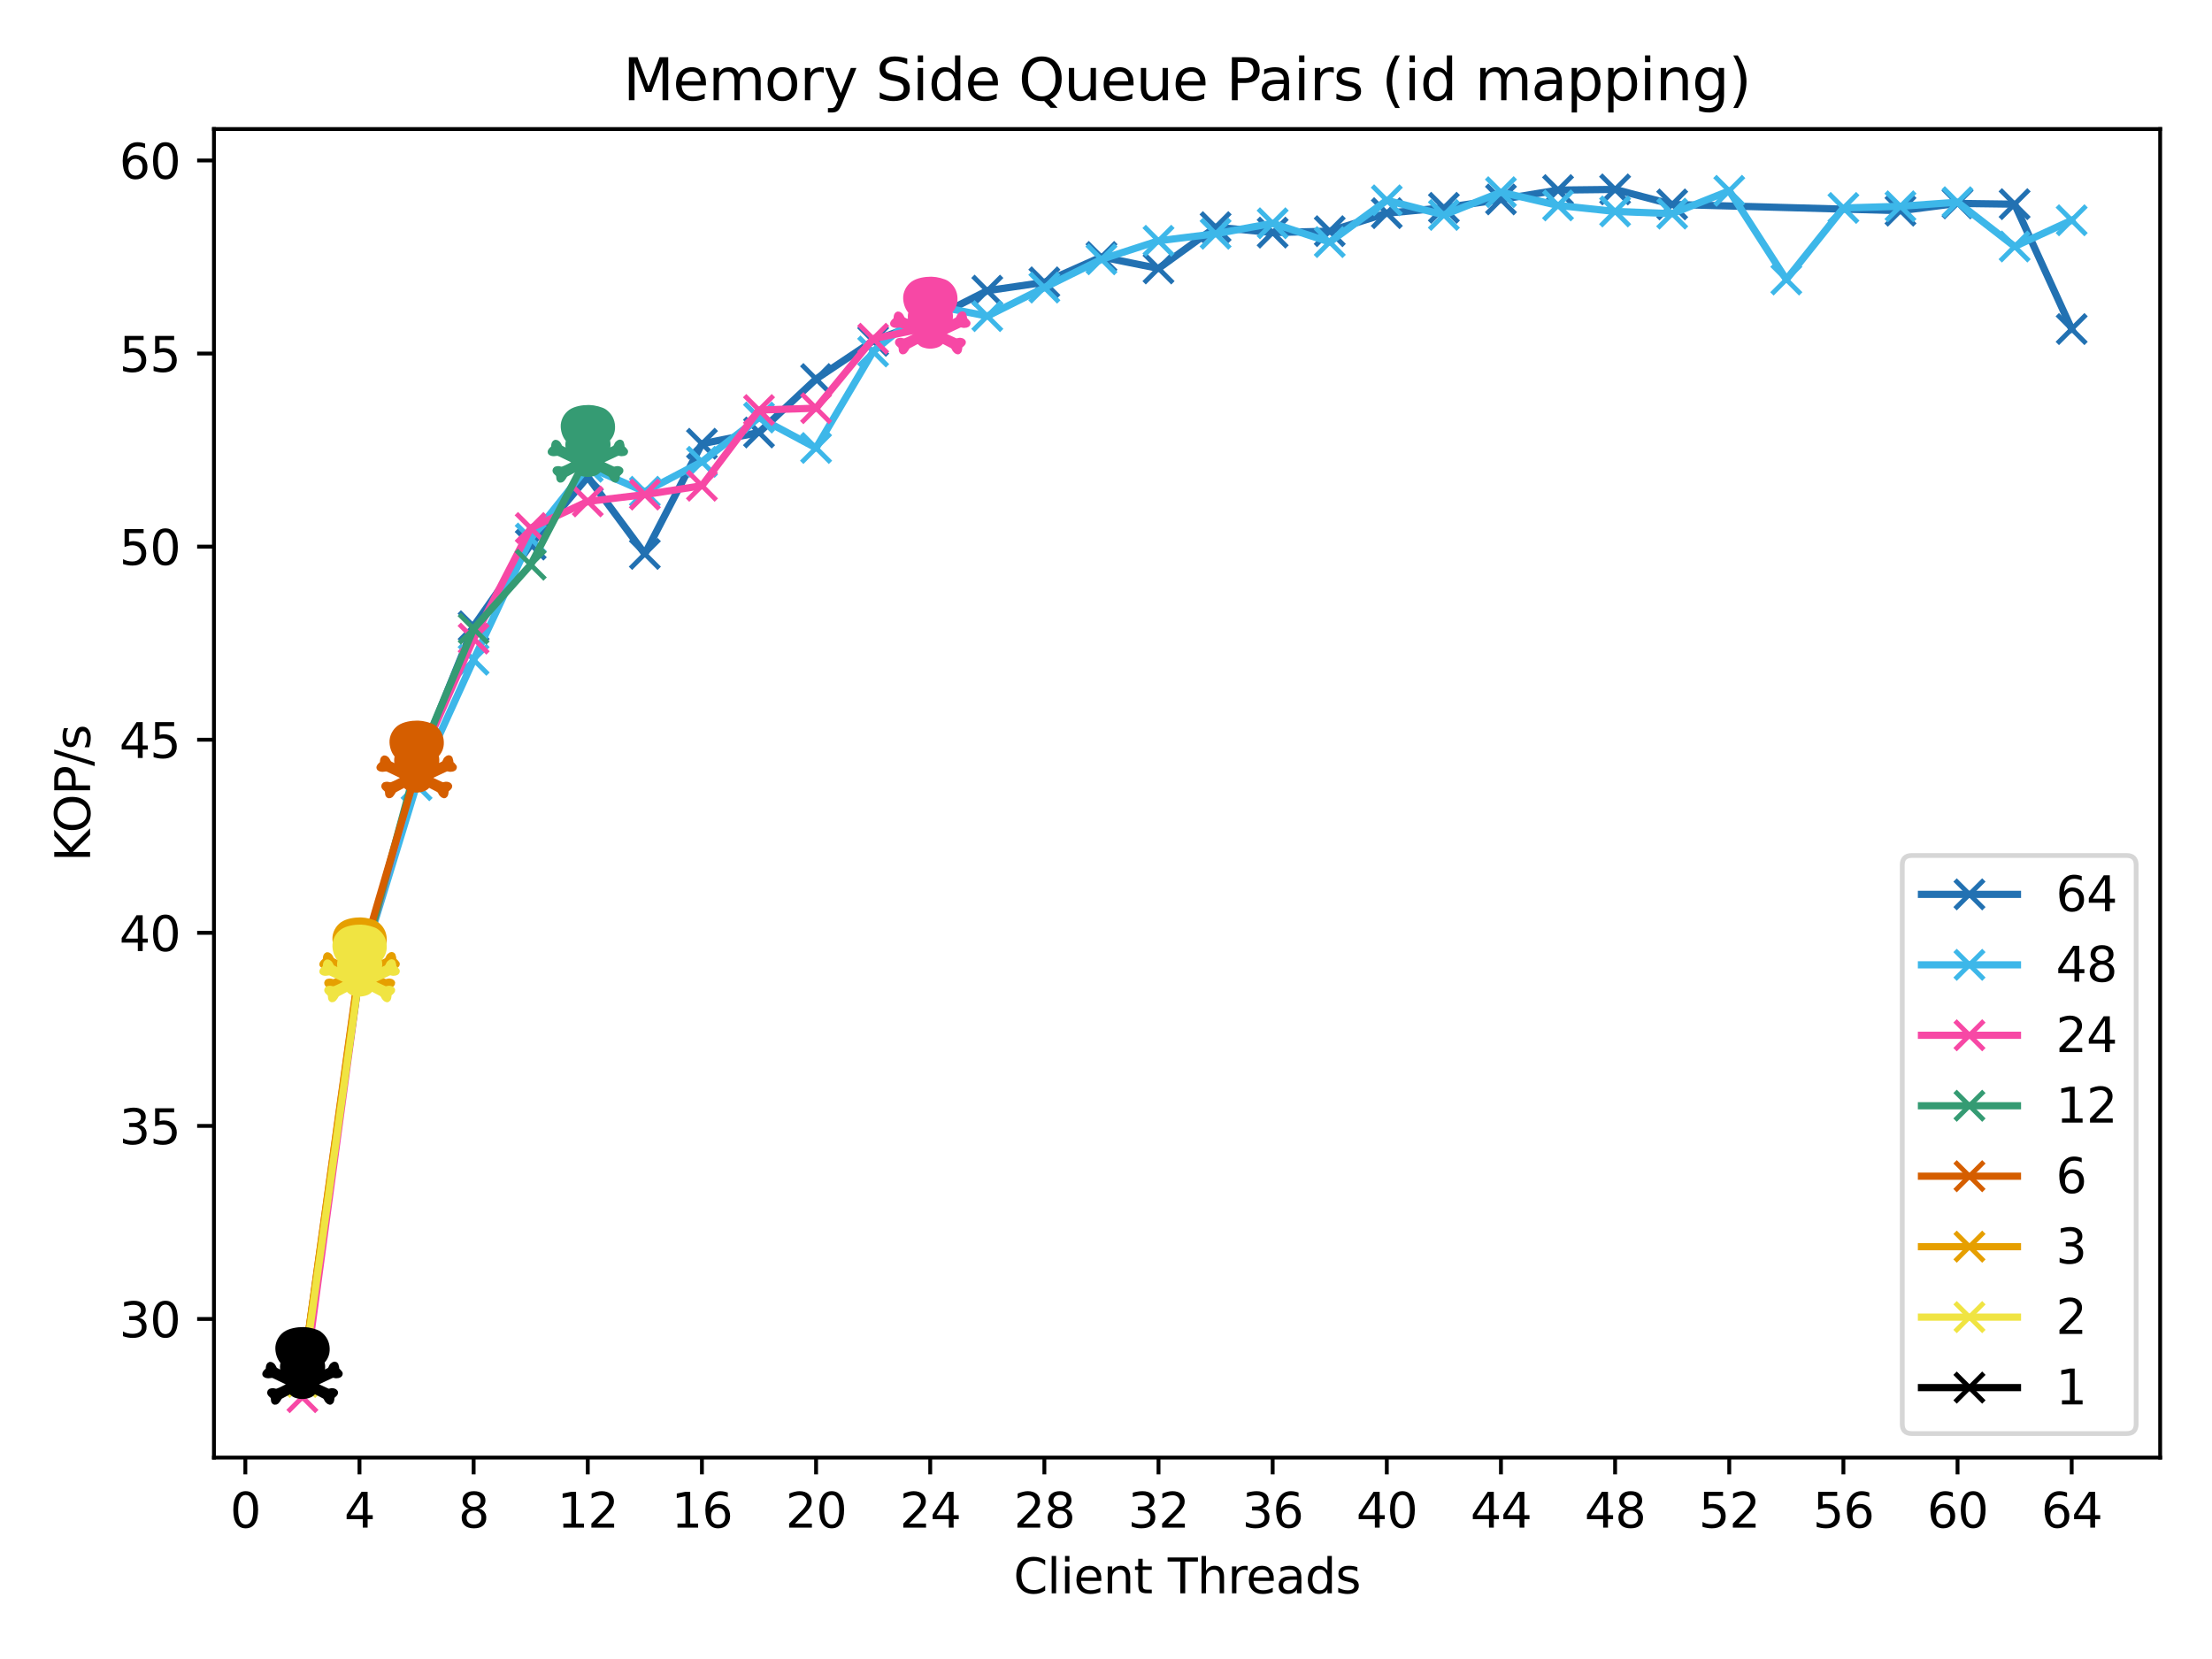 <?xml version="1.0" encoding="utf-8" standalone="no"?>
<!DOCTYPE svg PUBLIC "-//W3C//DTD SVG 1.1//EN"
  "http://www.w3.org/Graphics/SVG/1.1/DTD/svg11.dtd">
<svg height="345.6pt" version="1.1" viewBox="0 0 460.8 345.6" width="460.8pt" xmlns="http://www.w3.org/2000/svg" xmlns:xlink="http://www.w3.org/1999/xlink">
 <defs>
  <style type="text/css">*{stroke-linecap:butt;stroke-linejoin:round;}</style>
 </defs>
 <g id="figure_1">
  <g id="patch_1">
   <path d="M 0 345.6 
L 460.8 345.6 
L 460.8 0 
L 0 0 
z
" style="fill:#ffffff;"/>
  </g>
  <g id="axes_1">
   <g id="patch_2">
    <path d="M 44.57 303.64 
L 450 303.64 
L 450 26.88 
L 44.57 26.88 
z
" style="fill:#ffffff;"/>
   </g>
   <g id="matplotlib.axis_1">
    <g id="xtick_1">
     <g id="line2d_1">
      <defs>
       <path d="M 0 0 
L 0 3.5 
" id="m5658b83e42" style="stroke:#000000;stroke-width:0.8;"/>
      </defs>
      <g>
       <use style="stroke:#000000;stroke-width:0.8;" x="51.109" xlink:href="#m5658b83e42" y="303.64"/>
      </g>
     </g>
     <g id="text_1">
      <!-- 0 -->
      <g transform="translate(47.928 318.238)scale(0.1 -0.1)">
       <defs>
        <path d="M 2034 4250 
Q 1547 4250 1301 3770 
Q 1056 3291 1056 2328 
Q 1056 1369 1301 889 
Q 1547 409 2034 409 
Q 2525 409 2770 889 
Q 3016 1369 3016 2328 
Q 3016 3291 2770 3770 
Q 2525 4250 2034 4250 
z
M 2034 4750 
Q 2819 4750 3233 4129 
Q 3647 3509 3647 2328 
Q 3647 1150 3233 529 
Q 2819 -91 2034 -91 
Q 1250 -91 836 529 
Q 422 1150 422 2328 
Q 422 3509 836 4129 
Q 1250 4750 2034 4750 
z
" id="DejaVuSans-30" transform="scale(0.016)"/>
       </defs>
       <use xlink:href="#DejaVuSans-30"/>
      </g>
     </g>
    </g>
    <g id="xtick_2">
     <g id="line2d_2">
      <g>
       <use style="stroke:#000000;stroke-width:0.8;" x="74.888" xlink:href="#m5658b83e42" y="303.64"/>
      </g>
     </g>
     <g id="text_2">
      <!-- 4 -->
      <g transform="translate(71.707 318.238)scale(0.1 -0.1)">
       <defs>
        <path d="M 2419 4116 
L 825 1625 
L 2419 1625 
L 2419 4116 
z
M 2253 4666 
L 3047 4666 
L 3047 1625 
L 3713 1625 
L 3713 1100 
L 3047 1100 
L 3047 0 
L 2419 0 
L 2419 1100 
L 313 1100 
L 313 1709 
L 2253 4666 
z
" id="DejaVuSans-34" transform="scale(0.016)"/>
       </defs>
       <use xlink:href="#DejaVuSans-34"/>
      </g>
     </g>
    </g>
    <g id="xtick_3">
     <g id="line2d_3">
      <g>
       <use style="stroke:#000000;stroke-width:0.8;" x="98.667" xlink:href="#m5658b83e42" y="303.64"/>
      </g>
     </g>
     <g id="text_3">
      <!-- 8 -->
      <g transform="translate(95.486 318.238)scale(0.1 -0.1)">
       <defs>
        <path d="M 2034 2216 
Q 1584 2216 1326 1975 
Q 1069 1734 1069 1313 
Q 1069 891 1326 650 
Q 1584 409 2034 409 
Q 2484 409 2743 651 
Q 3003 894 3003 1313 
Q 3003 1734 2745 1975 
Q 2488 2216 2034 2216 
z
M 1403 2484 
Q 997 2584 770 2862 
Q 544 3141 544 3541 
Q 544 4100 942 4425 
Q 1341 4750 2034 4750 
Q 2731 4750 3128 4425 
Q 3525 4100 3525 3541 
Q 3525 3141 3298 2862 
Q 3072 2584 2669 2484 
Q 3125 2378 3379 2068 
Q 3634 1759 3634 1313 
Q 3634 634 3220 271 
Q 2806 -91 2034 -91 
Q 1263 -91 848 271 
Q 434 634 434 1313 
Q 434 1759 690 2068 
Q 947 2378 1403 2484 
z
M 1172 3481 
Q 1172 3119 1398 2916 
Q 1625 2713 2034 2713 
Q 2441 2713 2670 2916 
Q 2900 3119 2900 3481 
Q 2900 3844 2670 4047 
Q 2441 4250 2034 4250 
Q 1625 4250 1398 4047 
Q 1172 3844 1172 3481 
z
" id="DejaVuSans-38" transform="scale(0.016)"/>
       </defs>
       <use xlink:href="#DejaVuSans-38"/>
      </g>
     </g>
    </g>
    <g id="xtick_4">
     <g id="line2d_4">
      <g>
       <use style="stroke:#000000;stroke-width:0.8;" x="122.446" xlink:href="#m5658b83e42" y="303.64"/>
      </g>
     </g>
     <g id="text_4">
      <!-- 12 -->
      <g transform="translate(116.083 318.238)scale(0.1 -0.1)">
       <defs>
        <path d="M 794 531 
L 1825 531 
L 1825 4091 
L 703 3866 
L 703 4441 
L 1819 4666 
L 2450 4666 
L 2450 531 
L 3481 531 
L 3481 0 
L 794 0 
L 794 531 
z
" id="DejaVuSans-31" transform="scale(0.016)"/>
        <path d="M 1228 531 
L 3431 531 
L 3431 0 
L 469 0 
L 469 531 
Q 828 903 1448 1529 
Q 2069 2156 2228 2338 
Q 2531 2678 2651 2914 
Q 2772 3150 2772 3378 
Q 2772 3750 2511 3984 
Q 2250 4219 1831 4219 
Q 1534 4219 1204 4116 
Q 875 4013 500 3803 
L 500 4441 
Q 881 4594 1212 4672 
Q 1544 4750 1819 4750 
Q 2544 4750 2975 4387 
Q 3406 4025 3406 3419 
Q 3406 3131 3298 2873 
Q 3191 2616 2906 2266 
Q 2828 2175 2409 1742 
Q 1991 1309 1228 531 
z
" id="DejaVuSans-32" transform="scale(0.016)"/>
       </defs>
       <use xlink:href="#DejaVuSans-31"/>
       <use x="63.623" xlink:href="#DejaVuSans-32"/>
      </g>
     </g>
    </g>
    <g id="xtick_5">
     <g id="line2d_5">
      <g>
       <use style="stroke:#000000;stroke-width:0.8;" x="146.225" xlink:href="#m5658b83e42" y="303.64"/>
      </g>
     </g>
     <g id="text_5">
      <!-- 16 -->
      <g transform="translate(139.862 318.238)scale(0.1 -0.1)">
       <defs>
        <path d="M 2113 2584 
Q 1688 2584 1439 2293 
Q 1191 2003 1191 1497 
Q 1191 994 1439 701 
Q 1688 409 2113 409 
Q 2538 409 2786 701 
Q 3034 994 3034 1497 
Q 3034 2003 2786 2293 
Q 2538 2584 2113 2584 
z
M 3366 4563 
L 3366 3988 
Q 3128 4100 2886 4159 
Q 2644 4219 2406 4219 
Q 1781 4219 1451 3797 
Q 1122 3375 1075 2522 
Q 1259 2794 1537 2939 
Q 1816 3084 2150 3084 
Q 2853 3084 3261 2657 
Q 3669 2231 3669 1497 
Q 3669 778 3244 343 
Q 2819 -91 2113 -91 
Q 1303 -91 875 529 
Q 447 1150 447 2328 
Q 447 3434 972 4092 
Q 1497 4750 2381 4750 
Q 2619 4750 2861 4703 
Q 3103 4656 3366 4563 
z
" id="DejaVuSans-36" transform="scale(0.016)"/>
       </defs>
       <use xlink:href="#DejaVuSans-31"/>
       <use x="63.623" xlink:href="#DejaVuSans-36"/>
      </g>
     </g>
    </g>
    <g id="xtick_6">
     <g id="line2d_6">
      <g>
       <use style="stroke:#000000;stroke-width:0.8;" x="170.004" xlink:href="#m5658b83e42" y="303.64"/>
      </g>
     </g>
     <g id="text_6">
      <!-- 20 -->
      <g transform="translate(163.641 318.238)scale(0.1 -0.1)">
       <use xlink:href="#DejaVuSans-32"/>
       <use x="63.623" xlink:href="#DejaVuSans-30"/>
      </g>
     </g>
    </g>
    <g id="xtick_7">
     <g id="line2d_7">
      <g>
       <use style="stroke:#000000;stroke-width:0.8;" x="193.783" xlink:href="#m5658b83e42" y="303.64"/>
      </g>
     </g>
     <g id="text_7">
      <!-- 24 -->
      <g transform="translate(187.42 318.238)scale(0.1 -0.1)">
       <use xlink:href="#DejaVuSans-32"/>
       <use x="63.623" xlink:href="#DejaVuSans-34"/>
      </g>
     </g>
    </g>
    <g id="xtick_8">
     <g id="line2d_8">
      <g>
       <use style="stroke:#000000;stroke-width:0.8;" x="217.561" xlink:href="#m5658b83e42" y="303.64"/>
      </g>
     </g>
     <g id="text_8">
      <!-- 28 -->
      <g transform="translate(211.199 318.238)scale(0.1 -0.1)">
       <use xlink:href="#DejaVuSans-32"/>
       <use x="63.623" xlink:href="#DejaVuSans-38"/>
      </g>
     </g>
    </g>
    <g id="xtick_9">
     <g id="line2d_9">
      <g>
       <use style="stroke:#000000;stroke-width:0.8;" x="241.34" xlink:href="#m5658b83e42" y="303.64"/>
      </g>
     </g>
     <g id="text_9">
      <!-- 32 -->
      <g transform="translate(234.978 318.238)scale(0.1 -0.1)">
       <defs>
        <path d="M 2597 2516 
Q 3050 2419 3304 2112 
Q 3559 1806 3559 1356 
Q 3559 666 3084 287 
Q 2609 -91 1734 -91 
Q 1441 -91 1130 -33 
Q 819 25 488 141 
L 488 750 
Q 750 597 1062 519 
Q 1375 441 1716 441 
Q 2309 441 2620 675 
Q 2931 909 2931 1356 
Q 2931 1769 2642 2001 
Q 2353 2234 1838 2234 
L 1294 2234 
L 1294 2753 
L 1863 2753 
Q 2328 2753 2575 2939 
Q 2822 3125 2822 3475 
Q 2822 3834 2567 4026 
Q 2313 4219 1838 4219 
Q 1578 4219 1281 4162 
Q 984 4106 628 3988 
L 628 4550 
Q 988 4650 1302 4700 
Q 1616 4750 1894 4750 
Q 2613 4750 3031 4423 
Q 3450 4097 3450 3541 
Q 3450 3153 3228 2886 
Q 3006 2619 2597 2516 
z
" id="DejaVuSans-33" transform="scale(0.016)"/>
       </defs>
       <use xlink:href="#DejaVuSans-33"/>
       <use x="63.623" xlink:href="#DejaVuSans-32"/>
      </g>
     </g>
    </g>
    <g id="xtick_10">
     <g id="line2d_10">
      <g>
       <use style="stroke:#000000;stroke-width:0.8;" x="265.119" xlink:href="#m5658b83e42" y="303.64"/>
      </g>
     </g>
     <g id="text_10">
      <!-- 36 -->
      <g transform="translate(258.757 318.238)scale(0.1 -0.1)">
       <use xlink:href="#DejaVuSans-33"/>
       <use x="63.623" xlink:href="#DejaVuSans-36"/>
      </g>
     </g>
    </g>
    <g id="xtick_11">
     <g id="line2d_11">
      <g>
       <use style="stroke:#000000;stroke-width:0.8;" x="288.898" xlink:href="#m5658b83e42" y="303.64"/>
      </g>
     </g>
     <g id="text_11">
      <!-- 40 -->
      <g transform="translate(282.536 318.238)scale(0.1 -0.1)">
       <use xlink:href="#DejaVuSans-34"/>
       <use x="63.623" xlink:href="#DejaVuSans-30"/>
      </g>
     </g>
    </g>
    <g id="xtick_12">
     <g id="line2d_12">
      <g>
       <use style="stroke:#000000;stroke-width:0.8;" x="312.677" xlink:href="#m5658b83e42" y="303.64"/>
      </g>
     </g>
     <g id="text_12">
      <!-- 44 -->
      <g transform="translate(306.314 318.238)scale(0.1 -0.1)">
       <use xlink:href="#DejaVuSans-34"/>
       <use x="63.623" xlink:href="#DejaVuSans-34"/>
      </g>
     </g>
    </g>
    <g id="xtick_13">
     <g id="line2d_13">
      <g>
       <use style="stroke:#000000;stroke-width:0.8;" x="336.456" xlink:href="#m5658b83e42" y="303.64"/>
      </g>
     </g>
     <g id="text_13">
      <!-- 48 -->
      <g transform="translate(330.093 318.238)scale(0.1 -0.1)">
       <use xlink:href="#DejaVuSans-34"/>
       <use x="63.623" xlink:href="#DejaVuSans-38"/>
      </g>
     </g>
    </g>
    <g id="xtick_14">
     <g id="line2d_14">
      <g>
       <use style="stroke:#000000;stroke-width:0.8;" x="360.235" xlink:href="#m5658b83e42" y="303.64"/>
      </g>
     </g>
     <g id="text_14">
      <!-- 52 -->
      <g transform="translate(353.872 318.238)scale(0.1 -0.1)">
       <defs>
        <path d="M 691 4666 
L 3169 4666 
L 3169 4134 
L 1269 4134 
L 1269 2991 
Q 1406 3038 1543 3061 
Q 1681 3084 1819 3084 
Q 2600 3084 3056 2656 
Q 3513 2228 3513 1497 
Q 3513 744 3044 326 
Q 2575 -91 1722 -91 
Q 1428 -91 1123 -41 
Q 819 9 494 109 
L 494 744 
Q 775 591 1075 516 
Q 1375 441 1709 441 
Q 2250 441 2565 725 
Q 2881 1009 2881 1497 
Q 2881 1984 2565 2268 
Q 2250 2553 1709 2553 
Q 1456 2553 1204 2497 
Q 953 2441 691 2322 
L 691 4666 
z
" id="DejaVuSans-35" transform="scale(0.016)"/>
       </defs>
       <use xlink:href="#DejaVuSans-35"/>
       <use x="63.623" xlink:href="#DejaVuSans-32"/>
      </g>
     </g>
    </g>
    <g id="xtick_15">
     <g id="line2d_15">
      <g>
       <use style="stroke:#000000;stroke-width:0.8;" x="384.014" xlink:href="#m5658b83e42" y="303.64"/>
      </g>
     </g>
     <g id="text_15">
      <!-- 56 -->
      <g transform="translate(377.651 318.238)scale(0.1 -0.1)">
       <use xlink:href="#DejaVuSans-35"/>
       <use x="63.623" xlink:href="#DejaVuSans-36"/>
      </g>
     </g>
    </g>
    <g id="xtick_16">
     <g id="line2d_16">
      <g>
       <use style="stroke:#000000;stroke-width:0.8;" x="407.792" xlink:href="#m5658b83e42" y="303.64"/>
      </g>
     </g>
     <g id="text_16">
      <!-- 60 -->
      <g transform="translate(401.43 318.238)scale(0.1 -0.1)">
       <use xlink:href="#DejaVuSans-36"/>
       <use x="63.623" xlink:href="#DejaVuSans-30"/>
      </g>
     </g>
    </g>
    <g id="xtick_17">
     <g id="line2d_17">
      <g>
       <use style="stroke:#000000;stroke-width:0.8;" x="431.571" xlink:href="#m5658b83e42" y="303.64"/>
      </g>
     </g>
     <g id="text_17">
      <!-- 64 -->
      <g transform="translate(425.209 318.238)scale(0.1 -0.1)">
       <use xlink:href="#DejaVuSans-36"/>
       <use x="63.623" xlink:href="#DejaVuSans-34"/>
      </g>
     </g>
    </g>
    <g id="text_18">
     <!-- Client Threads -->
     <g transform="translate(211.136 331.917)scale(0.1 -0.1)">
      <defs>
       <path d="M 4122 4306 
L 4122 3641 
Q 3803 3938 3442 4084 
Q 3081 4231 2675 4231 
Q 1875 4231 1450 3742 
Q 1025 3253 1025 2328 
Q 1025 1406 1450 917 
Q 1875 428 2675 428 
Q 3081 428 3442 575 
Q 3803 722 4122 1019 
L 4122 359 
Q 3791 134 3420 21 
Q 3050 -91 2638 -91 
Q 1578 -91 968 557 
Q 359 1206 359 2328 
Q 359 3453 968 4101 
Q 1578 4750 2638 4750 
Q 3056 4750 3426 4639 
Q 3797 4528 4122 4306 
z
" id="DejaVuSans-43" transform="scale(0.016)"/>
       <path d="M 603 4863 
L 1178 4863 
L 1178 0 
L 603 0 
L 603 4863 
z
" id="DejaVuSans-6c" transform="scale(0.016)"/>
       <path d="M 603 3500 
L 1178 3500 
L 1178 0 
L 603 0 
L 603 3500 
z
M 603 4863 
L 1178 4863 
L 1178 4134 
L 603 4134 
L 603 4863 
z
" id="DejaVuSans-69" transform="scale(0.016)"/>
       <path d="M 3597 1894 
L 3597 1613 
L 953 1613 
Q 991 1019 1311 708 
Q 1631 397 2203 397 
Q 2534 397 2845 478 
Q 3156 559 3463 722 
L 3463 178 
Q 3153 47 2828 -22 
Q 2503 -91 2169 -91 
Q 1331 -91 842 396 
Q 353 884 353 1716 
Q 353 2575 817 3079 
Q 1281 3584 2069 3584 
Q 2775 3584 3186 3129 
Q 3597 2675 3597 1894 
z
M 3022 2063 
Q 3016 2534 2758 2815 
Q 2500 3097 2075 3097 
Q 1594 3097 1305 2825 
Q 1016 2553 972 2059 
L 3022 2063 
z
" id="DejaVuSans-65" transform="scale(0.016)"/>
       <path d="M 3513 2113 
L 3513 0 
L 2938 0 
L 2938 2094 
Q 2938 2591 2744 2837 
Q 2550 3084 2163 3084 
Q 1697 3084 1428 2787 
Q 1159 2491 1159 1978 
L 1159 0 
L 581 0 
L 581 3500 
L 1159 3500 
L 1159 2956 
Q 1366 3272 1645 3428 
Q 1925 3584 2291 3584 
Q 2894 3584 3203 3211 
Q 3513 2838 3513 2113 
z
" id="DejaVuSans-6e" transform="scale(0.016)"/>
       <path d="M 1172 4494 
L 1172 3500 
L 2356 3500 
L 2356 3053 
L 1172 3053 
L 1172 1153 
Q 1172 725 1289 603 
Q 1406 481 1766 481 
L 2356 481 
L 2356 0 
L 1766 0 
Q 1100 0 847 248 
Q 594 497 594 1153 
L 594 3053 
L 172 3053 
L 172 3500 
L 594 3500 
L 594 4494 
L 1172 4494 
z
" id="DejaVuSans-74" transform="scale(0.016)"/>
       <path id="DejaVuSans-20" transform="scale(0.016)"/>
       <path d="M -19 4666 
L 3928 4666 
L 3928 4134 
L 2272 4134 
L 2272 0 
L 1638 0 
L 1638 4134 
L -19 4134 
L -19 4666 
z
" id="DejaVuSans-54" transform="scale(0.016)"/>
       <path d="M 3513 2113 
L 3513 0 
L 2938 0 
L 2938 2094 
Q 2938 2591 2744 2837 
Q 2550 3084 2163 3084 
Q 1697 3084 1428 2787 
Q 1159 2491 1159 1978 
L 1159 0 
L 581 0 
L 581 4863 
L 1159 4863 
L 1159 2956 
Q 1366 3272 1645 3428 
Q 1925 3584 2291 3584 
Q 2894 3584 3203 3211 
Q 3513 2838 3513 2113 
z
" id="DejaVuSans-68" transform="scale(0.016)"/>
       <path d="M 2631 2963 
Q 2534 3019 2420 3045 
Q 2306 3072 2169 3072 
Q 1681 3072 1420 2755 
Q 1159 2438 1159 1844 
L 1159 0 
L 581 0 
L 581 3500 
L 1159 3500 
L 1159 2956 
Q 1341 3275 1631 3429 
Q 1922 3584 2338 3584 
Q 2397 3584 2469 3576 
Q 2541 3569 2628 3553 
L 2631 2963 
z
" id="DejaVuSans-72" transform="scale(0.016)"/>
       <path d="M 2194 1759 
Q 1497 1759 1228 1600 
Q 959 1441 959 1056 
Q 959 750 1161 570 
Q 1363 391 1709 391 
Q 2188 391 2477 730 
Q 2766 1069 2766 1631 
L 2766 1759 
L 2194 1759 
z
M 3341 1997 
L 3341 0 
L 2766 0 
L 2766 531 
Q 2569 213 2275 61 
Q 1981 -91 1556 -91 
Q 1019 -91 701 211 
Q 384 513 384 1019 
Q 384 1609 779 1909 
Q 1175 2209 1959 2209 
L 2766 2209 
L 2766 2266 
Q 2766 2663 2505 2880 
Q 2244 3097 1772 3097 
Q 1472 3097 1187 3025 
Q 903 2953 641 2809 
L 641 3341 
Q 956 3463 1253 3523 
Q 1550 3584 1831 3584 
Q 2591 3584 2966 3190 
Q 3341 2797 3341 1997 
z
" id="DejaVuSans-61" transform="scale(0.016)"/>
       <path d="M 2906 2969 
L 2906 4863 
L 3481 4863 
L 3481 0 
L 2906 0 
L 2906 525 
Q 2725 213 2448 61 
Q 2172 -91 1784 -91 
Q 1150 -91 751 415 
Q 353 922 353 1747 
Q 353 2572 751 3078 
Q 1150 3584 1784 3584 
Q 2172 3584 2448 3432 
Q 2725 3281 2906 2969 
z
M 947 1747 
Q 947 1113 1208 752 
Q 1469 391 1925 391 
Q 2381 391 2643 752 
Q 2906 1113 2906 1747 
Q 2906 2381 2643 2742 
Q 2381 3103 1925 3103 
Q 1469 3103 1208 2742 
Q 947 2381 947 1747 
z
" id="DejaVuSans-64" transform="scale(0.016)"/>
       <path d="M 2834 3397 
L 2834 2853 
Q 2591 2978 2328 3040 
Q 2066 3103 1784 3103 
Q 1356 3103 1142 2972 
Q 928 2841 928 2578 
Q 928 2378 1081 2264 
Q 1234 2150 1697 2047 
L 1894 2003 
Q 2506 1872 2764 1633 
Q 3022 1394 3022 966 
Q 3022 478 2636 193 
Q 2250 -91 1575 -91 
Q 1294 -91 989 -36 
Q 684 19 347 128 
L 347 722 
Q 666 556 975 473 
Q 1284 391 1588 391 
Q 1994 391 2212 530 
Q 2431 669 2431 922 
Q 2431 1156 2273 1281 
Q 2116 1406 1581 1522 
L 1381 1569 
Q 847 1681 609 1914 
Q 372 2147 372 2553 
Q 372 3047 722 3315 
Q 1072 3584 1716 3584 
Q 2034 3584 2315 3537 
Q 2597 3491 2834 3397 
z
" id="DejaVuSans-73" transform="scale(0.016)"/>
      </defs>
      <use xlink:href="#DejaVuSans-43"/>
      <use x="69.824" xlink:href="#DejaVuSans-6c"/>
      <use x="97.607" xlink:href="#DejaVuSans-69"/>
      <use x="125.391" xlink:href="#DejaVuSans-65"/>
      <use x="186.914" xlink:href="#DejaVuSans-6e"/>
      <use x="250.293" xlink:href="#DejaVuSans-74"/>
      <use x="289.502" xlink:href="#DejaVuSans-20"/>
      <use x="321.289" xlink:href="#DejaVuSans-54"/>
      <use x="382.373" xlink:href="#DejaVuSans-68"/>
      <use x="445.752" xlink:href="#DejaVuSans-72"/>
      <use x="484.615" xlink:href="#DejaVuSans-65"/>
      <use x="546.139" xlink:href="#DejaVuSans-61"/>
      <use x="607.418" xlink:href="#DejaVuSans-64"/>
      <use x="670.895" xlink:href="#DejaVuSans-73"/>
     </g>
    </g>
   </g>
   <g id="matplotlib.axis_2">
    <g id="ytick_1">
     <g id="line2d_18">
      <defs>
       <path d="M 0 0 
L -3.5 0 
" id="mf855bef804" style="stroke:#000000;stroke-width:0.8;"/>
      </defs>
      <g>
       <use style="stroke:#000000;stroke-width:0.8;" x="44.57" xlink:href="#mf855bef804" y="274.769"/>
      </g>
     </g>
     <g id="text_19">
      <!-- 30 -->
      <g transform="translate(24.845 278.569)scale(0.1 -0.1)">
       <use xlink:href="#DejaVuSans-33"/>
       <use x="63.623" xlink:href="#DejaVuSans-30"/>
      </g>
     </g>
    </g>
    <g id="ytick_2">
     <g id="line2d_19">
      <g>
       <use style="stroke:#000000;stroke-width:0.8;" x="44.57" xlink:href="#mf855bef804" y="234.546"/>
      </g>
     </g>
     <g id="text_20">
      <!-- 35 -->
      <g transform="translate(24.845 238.345)scale(0.1 -0.1)">
       <use xlink:href="#DejaVuSans-33"/>
       <use x="63.623" xlink:href="#DejaVuSans-35"/>
      </g>
     </g>
    </g>
    <g id="ytick_3">
     <g id="line2d_20">
      <g>
       <use style="stroke:#000000;stroke-width:0.8;" x="44.57" xlink:href="#mf855bef804" y="194.322"/>
      </g>
     </g>
     <g id="text_21">
      <!-- 40 -->
      <g transform="translate(24.845 198.121)scale(0.1 -0.1)">
       <use xlink:href="#DejaVuSans-34"/>
       <use x="63.623" xlink:href="#DejaVuSans-30"/>
      </g>
     </g>
    </g>
    <g id="ytick_4">
     <g id="line2d_21">
      <g>
       <use style="stroke:#000000;stroke-width:0.8;" x="44.57" xlink:href="#mf855bef804" y="154.098"/>
      </g>
     </g>
     <g id="text_22">
      <!-- 45 -->
      <g transform="translate(24.845 157.897)scale(0.1 -0.1)">
       <use xlink:href="#DejaVuSans-34"/>
       <use x="63.623" xlink:href="#DejaVuSans-35"/>
      </g>
     </g>
    </g>
    <g id="ytick_5">
     <g id="line2d_22">
      <g>
       <use style="stroke:#000000;stroke-width:0.8;" x="44.57" xlink:href="#mf855bef804" y="113.874"/>
      </g>
     </g>
     <g id="text_23">
      <!-- 50 -->
      <g transform="translate(24.845 117.673)scale(0.1 -0.1)">
       <use xlink:href="#DejaVuSans-35"/>
       <use x="63.623" xlink:href="#DejaVuSans-30"/>
      </g>
     </g>
    </g>
    <g id="ytick_6">
     <g id="line2d_23">
      <g>
       <use style="stroke:#000000;stroke-width:0.8;" x="44.57" xlink:href="#mf855bef804" y="73.65"/>
      </g>
     </g>
     <g id="text_24">
      <!-- 55 -->
      <g transform="translate(24.845 77.449)scale(0.1 -0.1)">
       <use xlink:href="#DejaVuSans-35"/>
       <use x="63.623" xlink:href="#DejaVuSans-35"/>
      </g>
     </g>
    </g>
    <g id="ytick_7">
     <g id="line2d_24">
      <g>
       <use style="stroke:#000000;stroke-width:0.8;" x="44.57" xlink:href="#mf855bef804" y="33.426"/>
      </g>
     </g>
     <g id="text_25">
      <!-- 60 -->
      <g transform="translate(24.845 37.226)scale(0.1 -0.1)">
       <use xlink:href="#DejaVuSans-36"/>
       <use x="63.623" xlink:href="#DejaVuSans-30"/>
      </g>
     </g>
    </g>
    <g id="text_26">
     <!-- KOP/s -->
     <g transform="translate(18.765 179.504)rotate(-90)scale(0.1 -0.1)">
      <defs>
       <path d="M 628 4666 
L 1259 4666 
L 1259 2694 
L 3353 4666 
L 4166 4666 
L 1850 2491 
L 4331 0 
L 3500 0 
L 1259 2247 
L 1259 0 
L 628 0 
L 628 4666 
z
" id="DejaVuSans-4b" transform="scale(0.016)"/>
       <path d="M 2522 4238 
Q 1834 4238 1429 3725 
Q 1025 3213 1025 2328 
Q 1025 1447 1429 934 
Q 1834 422 2522 422 
Q 3209 422 3611 934 
Q 4013 1447 4013 2328 
Q 4013 3213 3611 3725 
Q 3209 4238 2522 4238 
z
M 2522 4750 
Q 3503 4750 4090 4092 
Q 4678 3434 4678 2328 
Q 4678 1225 4090 567 
Q 3503 -91 2522 -91 
Q 1538 -91 948 565 
Q 359 1222 359 2328 
Q 359 3434 948 4092 
Q 1538 4750 2522 4750 
z
" id="DejaVuSans-4f" transform="scale(0.016)"/>
       <path d="M 1259 4147 
L 1259 2394 
L 2053 2394 
Q 2494 2394 2734 2622 
Q 2975 2850 2975 3272 
Q 2975 3691 2734 3919 
Q 2494 4147 2053 4147 
L 1259 4147 
z
M 628 4666 
L 2053 4666 
Q 2838 4666 3239 4311 
Q 3641 3956 3641 3272 
Q 3641 2581 3239 2228 
Q 2838 1875 2053 1875 
L 1259 1875 
L 1259 0 
L 628 0 
L 628 4666 
z
" id="DejaVuSans-50" transform="scale(0.016)"/>
       <path d="M 1625 4666 
L 2156 4666 
L 531 -594 
L 0 -594 
L 1625 4666 
z
" id="DejaVuSans-2f" transform="scale(0.016)"/>
      </defs>
      <use xlink:href="#DejaVuSans-4b"/>
      <use x="60.076" xlink:href="#DejaVuSans-4f"/>
      <use x="138.787" xlink:href="#DejaVuSans-50"/>
      <use x="199.09" xlink:href="#DejaVuSans-2f"/>
      <use x="232.781" xlink:href="#DejaVuSans-73"/>
     </g>
    </g>
   </g>
   <g id="line2d_25">
    <path clip-path="url(#pdea2966584)" d="M 86.778 159.834 
L 98.667 130.462 
L 110.556 113.448 
L 122.446 99.345 
L 134.335 115.395 
L 146.225 92.443 
L 158.114 90.094 
L 170.004 78.96 
L 181.893 71.004 
L 193.783 66.579 
L 205.672 60.553 
L 217.561 58.816 
L 229.451 53.53 
L 241.34 55.92 
L 253.23 47.32 
L 265.119 48.454 
L 277.009 48.156 
L 288.898 44.408 
L 300.787 43.289 
L 312.677 41.544 
L 324.566 39.597 
L 336.456 39.46 
L 348.345 42.581 
L 395.903 43.893 
L 407.792 42.372 
L 419.682 42.533 
L 431.571 68.55 
" style="fill:none;stroke:#2271b2;stroke-linecap:square;stroke-width:1.5;"/>
    <defs>
     <path d="M -3 3 
L 3 -3 
M -3 -3 
L 3 3 
" id="m070bec554c" style="stroke:#2271b2;"/>
    </defs>
    <g clip-path="url(#pdea2966584)">
     <use style="fill:#2271b2;stroke:#2271b2;" x="86.778" xlink:href="#m070bec554c" y="159.834"/>
     <use style="fill:#2271b2;stroke:#2271b2;" x="98.667" xlink:href="#m070bec554c" y="130.462"/>
     <use style="fill:#2271b2;stroke:#2271b2;" x="110.556" xlink:href="#m070bec554c" y="113.448"/>
     <use style="fill:#2271b2;stroke:#2271b2;" x="122.446" xlink:href="#m070bec554c" y="99.345"/>
     <use style="fill:#2271b2;stroke:#2271b2;" x="134.335" xlink:href="#m070bec554c" y="115.395"/>
     <use style="fill:#2271b2;stroke:#2271b2;" x="146.225" xlink:href="#m070bec554c" y="92.443"/>
     <use style="fill:#2271b2;stroke:#2271b2;" x="158.114" xlink:href="#m070bec554c" y="90.094"/>
     <use style="fill:#2271b2;stroke:#2271b2;" x="170.004" xlink:href="#m070bec554c" y="78.96"/>
     <use style="fill:#2271b2;stroke:#2271b2;" x="181.893" xlink:href="#m070bec554c" y="71.004"/>
     <use style="fill:#2271b2;stroke:#2271b2;" x="193.783" xlink:href="#m070bec554c" y="66.579"/>
     <use style="fill:#2271b2;stroke:#2271b2;" x="205.672" xlink:href="#m070bec554c" y="60.553"/>
     <use style="fill:#2271b2;stroke:#2271b2;" x="217.561" xlink:href="#m070bec554c" y="58.816"/>
     <use style="fill:#2271b2;stroke:#2271b2;" x="229.451" xlink:href="#m070bec554c" y="53.53"/>
     <use style="fill:#2271b2;stroke:#2271b2;" x="241.34" xlink:href="#m070bec554c" y="55.92"/>
     <use style="fill:#2271b2;stroke:#2271b2;" x="253.23" xlink:href="#m070bec554c" y="47.32"/>
     <use style="fill:#2271b2;stroke:#2271b2;" x="265.119" xlink:href="#m070bec554c" y="48.454"/>
     <use style="fill:#2271b2;stroke:#2271b2;" x="277.009" xlink:href="#m070bec554c" y="48.156"/>
     <use style="fill:#2271b2;stroke:#2271b2;" x="288.898" xlink:href="#m070bec554c" y="44.408"/>
     <use style="fill:#2271b2;stroke:#2271b2;" x="300.787" xlink:href="#m070bec554c" y="43.289"/>
     <use style="fill:#2271b2;stroke:#2271b2;" x="312.677" xlink:href="#m070bec554c" y="41.544"/>
     <use style="fill:#2271b2;stroke:#2271b2;" x="324.566" xlink:href="#m070bec554c" y="39.597"/>
     <use style="fill:#2271b2;stroke:#2271b2;" x="336.456" xlink:href="#m070bec554c" y="39.46"/>
     <use style="fill:#2271b2;stroke:#2271b2;" x="348.345" xlink:href="#m070bec554c" y="42.581"/>
     <use style="fill:#2271b2;stroke:#2271b2;" x="395.903" xlink:href="#m070bec554c" y="43.893"/>
     <use style="fill:#2271b2;stroke:#2271b2;" x="407.792" xlink:href="#m070bec554c" y="42.372"/>
     <use style="fill:#2271b2;stroke:#2271b2;" x="419.682" xlink:href="#m070bec554c" y="42.533"/>
     <use style="fill:#2271b2;stroke:#2271b2;" x="431.571" xlink:href="#m070bec554c" y="68.55"/>
    </g>
   </g>
   <g id="line2d_26">
    <path clip-path="url(#pdea2966584)" d="M 62.999 287.215 
L 74.888 202.423 
L 86.778 163.575 
L 98.667 137.445 
L 110.556 112.185 
L 122.446 97.237 
L 134.335 102.434 
L 146.225 96.2 
L 158.114 86.98 
L 170.004 93.32 
L 181.893 73.216 
L 193.783 63.498 
L 205.672 65.855 
L 217.561 59.91 
L 229.451 54.021 
L 241.34 50.16 
L 253.23 48.695 
L 265.119 46.515 
L 277.009 50.433 
L 288.898 41.729 
L 300.787 44.778 
L 312.677 40.039 
L 324.566 42.791 
L 336.456 44.046 
L 348.345 44.504 
L 360.235 39.75 
L 372.124 58.228 
L 384.014 43.321 
L 395.903 42.976 
L 407.792 42.123 
L 419.682 51.35 
L 431.571 45.888 
" style="fill:none;stroke:#3db7e9;stroke-linecap:square;stroke-width:1.5;"/>
    <defs>
     <path d="M -3 3 
L 3 -3 
M -3 -3 
L 3 3 
" id="mdc08d156e3" style="stroke:#3db7e9;"/>
    </defs>
    <g clip-path="url(#pdea2966584)">
     <use style="fill:#3db7e9;stroke:#3db7e9;" x="62.999" xlink:href="#mdc08d156e3" y="287.215"/>
     <use style="fill:#3db7e9;stroke:#3db7e9;" x="74.888" xlink:href="#mdc08d156e3" y="202.423"/>
     <use style="fill:#3db7e9;stroke:#3db7e9;" x="86.778" xlink:href="#mdc08d156e3" y="163.575"/>
     <use style="fill:#3db7e9;stroke:#3db7e9;" x="98.667" xlink:href="#mdc08d156e3" y="137.445"/>
     <use style="fill:#3db7e9;stroke:#3db7e9;" x="110.556" xlink:href="#mdc08d156e3" y="112.185"/>
     <use style="fill:#3db7e9;stroke:#3db7e9;" x="122.446" xlink:href="#mdc08d156e3" y="97.237"/>
     <use style="fill:#3db7e9;stroke:#3db7e9;" x="134.335" xlink:href="#mdc08d156e3" y="102.434"/>
     <use style="fill:#3db7e9;stroke:#3db7e9;" x="146.225" xlink:href="#mdc08d156e3" y="96.2"/>
     <use style="fill:#3db7e9;stroke:#3db7e9;" x="158.114" xlink:href="#mdc08d156e3" y="86.98"/>
     <use style="fill:#3db7e9;stroke:#3db7e9;" x="170.004" xlink:href="#mdc08d156e3" y="93.32"/>
     <use style="fill:#3db7e9;stroke:#3db7e9;" x="181.893" xlink:href="#mdc08d156e3" y="73.216"/>
     <use style="fill:#3db7e9;stroke:#3db7e9;" x="193.783" xlink:href="#mdc08d156e3" y="63.498"/>
     <use style="fill:#3db7e9;stroke:#3db7e9;" x="205.672" xlink:href="#mdc08d156e3" y="65.855"/>
     <use style="fill:#3db7e9;stroke:#3db7e9;" x="217.561" xlink:href="#mdc08d156e3" y="59.91"/>
     <use style="fill:#3db7e9;stroke:#3db7e9;" x="229.451" xlink:href="#mdc08d156e3" y="54.021"/>
     <use style="fill:#3db7e9;stroke:#3db7e9;" x="241.34" xlink:href="#mdc08d156e3" y="50.16"/>
     <use style="fill:#3db7e9;stroke:#3db7e9;" x="253.23" xlink:href="#mdc08d156e3" y="48.695"/>
     <use style="fill:#3db7e9;stroke:#3db7e9;" x="265.119" xlink:href="#mdc08d156e3" y="46.515"/>
     <use style="fill:#3db7e9;stroke:#3db7e9;" x="277.009" xlink:href="#mdc08d156e3" y="50.433"/>
     <use style="fill:#3db7e9;stroke:#3db7e9;" x="288.898" xlink:href="#mdc08d156e3" y="41.729"/>
     <use style="fill:#3db7e9;stroke:#3db7e9;" x="300.787" xlink:href="#mdc08d156e3" y="44.778"/>
     <use style="fill:#3db7e9;stroke:#3db7e9;" x="312.677" xlink:href="#mdc08d156e3" y="40.039"/>
     <use style="fill:#3db7e9;stroke:#3db7e9;" x="324.566" xlink:href="#mdc08d156e3" y="42.791"/>
     <use style="fill:#3db7e9;stroke:#3db7e9;" x="336.456" xlink:href="#mdc08d156e3" y="44.046"/>
     <use style="fill:#3db7e9;stroke:#3db7e9;" x="348.345" xlink:href="#mdc08d156e3" y="44.504"/>
     <use style="fill:#3db7e9;stroke:#3db7e9;" x="360.235" xlink:href="#mdc08d156e3" y="39.75"/>
     <use style="fill:#3db7e9;stroke:#3db7e9;" x="372.124" xlink:href="#mdc08d156e3" y="58.228"/>
     <use style="fill:#3db7e9;stroke:#3db7e9;" x="384.014" xlink:href="#mdc08d156e3" y="43.321"/>
     <use style="fill:#3db7e9;stroke:#3db7e9;" x="395.903" xlink:href="#mdc08d156e3" y="42.976"/>
     <use style="fill:#3db7e9;stroke:#3db7e9;" x="407.792" xlink:href="#mdc08d156e3" y="42.123"/>
     <use style="fill:#3db7e9;stroke:#3db7e9;" x="419.682" xlink:href="#mdc08d156e3" y="51.35"/>
     <use style="fill:#3db7e9;stroke:#3db7e9;" x="431.571" xlink:href="#mdc08d156e3" y="45.888"/>
    </g>
   </g>
   <g id="line2d_27">
    <path clip-path="url(#pdea2966584)" d="M 62.999 291.06 
L 74.888 203.034 
L 86.778 159.858 
L 98.667 133.037 
L 110.556 109.996 
L 122.446 104.454 
L 134.335 103.03 
L 146.225 101.187 
L 158.114 85.42 
L 170.004 85.034 
L 181.893 70.561 
L 193.783 68.14 
" style="fill:none;stroke:#f748a5;stroke-linecap:square;stroke-width:1.5;"/>
    <defs>
     <path d="M -3 3 
L 3 -3 
M -3 -3 
L 3 3 
" id="m9e1a87b331" style="stroke:#f748a5;"/>
    </defs>
    <g clip-path="url(#pdea2966584)">
     <use style="fill:#f748a5;stroke:#f748a5;" x="62.999" xlink:href="#m9e1a87b331" y="291.06"/>
     <use style="fill:#f748a5;stroke:#f748a5;" x="74.888" xlink:href="#m9e1a87b331" y="203.034"/>
     <use style="fill:#f748a5;stroke:#f748a5;" x="86.778" xlink:href="#m9e1a87b331" y="159.858"/>
     <use style="fill:#f748a5;stroke:#f748a5;" x="98.667" xlink:href="#m9e1a87b331" y="133.037"/>
     <use style="fill:#f748a5;stroke:#f748a5;" x="110.556" xlink:href="#m9e1a87b331" y="109.996"/>
     <use style="fill:#f748a5;stroke:#f748a5;" x="122.446" xlink:href="#m9e1a87b331" y="104.454"/>
     <use style="fill:#f748a5;stroke:#f748a5;" x="134.335" xlink:href="#m9e1a87b331" y="103.03"/>
     <use style="fill:#f748a5;stroke:#f748a5;" x="146.225" xlink:href="#m9e1a87b331" y="101.187"/>
     <use style="fill:#f748a5;stroke:#f748a5;" x="158.114" xlink:href="#m9e1a87b331" y="85.42"/>
     <use style="fill:#f748a5;stroke:#f748a5;" x="170.004" xlink:href="#m9e1a87b331" y="85.034"/>
     <use style="fill:#f748a5;stroke:#f748a5;" x="181.893" xlink:href="#m9e1a87b331" y="70.561"/>
     <use style="fill:#f748a5;stroke:#f748a5;" x="193.783" xlink:href="#m9e1a87b331" y="68.14"/>
    </g>
   </g>
   <g id="line2d_28">
    <path clip-path="url(#pdea2966584)" d="M 62.999 286.788 
L 74.888 203.115 
L 86.778 159.279 
L 98.667 130.977 
L 110.556 117.639 
L 122.446 94.864 
" style="fill:none;stroke:#359b73;stroke-linecap:square;stroke-width:1.5;"/>
    <defs>
     <path d="M -3 3 
L 3 -3 
M -3 -3 
L 3 3 
" id="mbc7a54e8e0" style="stroke:#359b73;"/>
    </defs>
    <g clip-path="url(#pdea2966584)">
     <use style="fill:#359b73;stroke:#359b73;" x="62.999" xlink:href="#mbc7a54e8e0" y="286.788"/>
     <use style="fill:#359b73;stroke:#359b73;" x="74.888" xlink:href="#mbc7a54e8e0" y="203.115"/>
     <use style="fill:#359b73;stroke:#359b73;" x="86.778" xlink:href="#mbc7a54e8e0" y="159.279"/>
     <use style="fill:#359b73;stroke:#359b73;" x="98.667" xlink:href="#mbc7a54e8e0" y="130.977"/>
     <use style="fill:#359b73;stroke:#359b73;" x="110.556" xlink:href="#mbc7a54e8e0" y="117.639"/>
     <use style="fill:#359b73;stroke:#359b73;" x="122.446" xlink:href="#mbc7a54e8e0" y="94.864"/>
    </g>
   </g>
   <g id="line2d_29">
    <path clip-path="url(#pdea2966584)" d="M 62.999 286.78 
L 74.888 201.039 
L 86.778 160.614 
" style="fill:none;stroke:#d55e00;stroke-linecap:square;stroke-width:1.5;"/>
    <defs>
     <path d="M -3 3 
L 3 -3 
M -3 -3 
L 3 3 
" id="m97e74d88e5" style="stroke:#d55e00;"/>
    </defs>
    <g clip-path="url(#pdea2966584)">
     <use style="fill:#d55e00;stroke:#d55e00;" x="62.999" xlink:href="#m97e74d88e5" y="286.78"/>
     <use style="fill:#d55e00;stroke:#d55e00;" x="74.888" xlink:href="#m97e74d88e5" y="201.039"/>
     <use style="fill:#d55e00;stroke:#d55e00;" x="86.778" xlink:href="#m97e74d88e5" y="160.614"/>
    </g>
   </g>
   <g id="line2d_30">
    <path clip-path="url(#pdea2966584)" d="M 62.999 286.796 
L 74.888 201.61 
" style="fill:none;stroke:#e69f00;stroke-linecap:square;stroke-width:1.5;"/>
    <defs>
     <path d="M -3 3 
L 3 -3 
M -3 -3 
L 3 3 
" id="m0347c339db" style="stroke:#e69f00;"/>
    </defs>
    <g clip-path="url(#pdea2966584)">
     <use style="fill:#e69f00;stroke:#e69f00;" x="62.999" xlink:href="#m0347c339db" y="286.796"/>
     <use style="fill:#e69f00;stroke:#e69f00;" x="74.888" xlink:href="#m0347c339db" y="201.61"/>
    </g>
   </g>
   <g id="line2d_31">
    <path clip-path="url(#pdea2966584)" d="M 62.999 287.89 
L 74.888 203.107 
" style="fill:none;stroke:#f0e442;stroke-linecap:square;stroke-width:1.5;"/>
    <defs>
     <path d="M -3 3 
L 3 -3 
M -3 -3 
L 3 3 
" id="m922b27ec7c" style="stroke:#f0e442;"/>
    </defs>
    <g clip-path="url(#pdea2966584)">
     <use style="fill:#f0e442;stroke:#f0e442;" x="62.999" xlink:href="#m922b27ec7c" y="287.89"/>
     <use style="fill:#f0e442;stroke:#f0e442;" x="74.888" xlink:href="#m922b27ec7c" y="203.107"/>
    </g>
   </g>
   <g id="line2d_32">
    <path clip-path="url(#pdea2966584)" d="M 62.999 286.949 
" style="fill:none;stroke:#000000;stroke-linecap:square;stroke-width:1.5;"/>
    <defs>
     <path d="M -3 3 
L 3 -3 
M -3 -3 
L 3 3 
" id="m727ea7dae9" style="stroke:#000000;"/>
    </defs>
    <g clip-path="url(#pdea2966584)">
     <use style="stroke:#000000;" x="62.999" xlink:href="#m727ea7dae9" y="286.949"/>
    </g>
   </g>
   <g id="line2d_33">
    <path clip-path="url(#pdea2966584)" d="M 193.783 68.14 
" style="fill:none;stroke:#f748a5;stroke-linecap:square;stroke-width:1.5;"/>
    <defs>
     <path d="M 0.113 -9.996 
C -1.016 -10 -2.6 -9.762 -3.585 -9.069 
C -4.555 -8.371 -5.202 -7.152 -5.138 -5.924 
C -5.078 -4.809 -4.651 -3.776 -4.038 -3.181 
L -4.036 -3.181 
C -4.179 -2.615 -4.45 -1.079 -3.292 -0.769 
C -3.292 -0.769 -3.292 -0.769 -3.292 -0.769 
C -3.292 -0.769 -3.292 -0.769 -3.292 -0.769 
L -3.292 -0.768 
L -3.292 -0.769 
C -3.292 -0.768 -3.292 -0.767 -3.291 -0.767 
L -3.23 -0.411 
C -4.057 -0.813 -4.747 -1.116 -5.567 -1.57 
C -6.016 -1.925 -5.871 -2.332 -6.414 -2.661 
C -6.653 -2.779 -6.826 -2.834 -7.017 -2.508 
C -7.14 -2.22 -7.13 -1.913 -7.149 -1.615 
C -7.362 -1.385 -7.604 -1.25 -7.78 -0.966 
C -8.034 -0.556 -7.648 -0.422 -7.441 -0.371 
C -6.851 -0.224 -6.638 -0.489 -6.094 -0.38 
C -5.042 0.11 -3.98 0.619 -2.964 1.119 
L -2.863 1.699 
L -2.973 1.737 
C -3.701 2.124 -4.362 2.483 -5.196 2.803 
C -5.876 2.972 -5.849 2.556 -6.674 2.831 
C -6.91 3.017 -6.905 3.286 -6.714 3.484 
C -6.493 3.701 -6.337 3.839 -6.142 4.031 
C -6.08 4.306 -6.071 4.543 -6.035 4.872 
C -5.902 5.275 -5.609 5.253 -5.356 5.058 
C -5.245 4.92 -5.108 4.795 -5.024 4.645 
C -4.908 4.447 -4.779 4.22 -4.624 4.034 
L -2.613 2.969 
L -2.463 2.919 
C -2.358 3.067 -2.234 3.199 -2.095 3.317 
C -1.916 3.487 -1.719 3.625 -1.521 3.705 
C -1.362 3.763 -1.22 3.809 -1.084 3.845 
C -0.507 4.017 0.142 4.042 0.746 3.922 
C 1.007 3.881 1.25 3.809 1.553 3.685 
C 1.839 3.569 2.126 3.338 2.357 3.063 
C 2.406 3.008 2.452 2.951 2.495 2.892 
L 2.58 2.92 
L 4.604 3.972 
C 5.084 4.389 4.964 4.673 5.297 4.93 
C 5.625 5.232 5.834 5.281 6.03 4.997 
C 6.185 4.674 6.154 4.351 6.202 3.999 
C 6.429 3.781 6.615 3.673 6.802 3.455 
C 7.006 3.228 6.997 3.004 6.682 2.844 
C 6.42 2.739 6.171 2.684 5.857 2.777 
C 5.656 2.841 5.443 2.876 5.177 2.764 
L 2.993 1.75 
L 2.902 1.719 
C 2.902 1.716 2.903 1.713 2.903 1.71 
L 3.01 1.09 
L 3.033 1.082 
L 6.056 -0.343 
C 6.629 -0.569 6.709 -0.25 7.214 -0.343 
C 7.601 -0.347 7.92 -0.498 7.894 -0.862 
C 7.698 -1.151 7.516 -1.332 7.174 -1.648 
C 7.192 -1.985 7.13 -2.309 7.002 -2.633 
C 6.868 -2.824 6.628 -2.908 6.269 -2.567 
C 5.905 -2.292 6.02 -1.923 5.563 -1.542 
C 4.818 -1.17 4.138 -0.844 3.313 -0.435 
L 3.271 -0.42 
L 3.331 -0.765 
C 3.332 -0.767 3.332 -0.768 3.333 -0.769 
L 3.331 -0.767 
L 3.332 -0.769 
C 3.332 -0.769 3.332 -0.769 3.333 -0.769 
C 3.333 -0.769 3.333 -0.769 3.333 -0.769 
C 4.59 -1.106 4.216 -2.804 4.087 -3.27 
C 4.722 -3.863 5.238 -4.808 5.18 -6.043 
C 5.141 -7.285 4.575 -8.374 3.52 -9.141 
C 2.918 -9.59 1.213 -9.986 0.448 -9.987 
C 0.342 -9.992 0.23 -9.995 0.113 -9.996 
z
" id="m5271bcefc9" style="stroke:#f748a5;"/>
    </defs>
    <g clip-path="url(#pdea2966584)">
     <use style="fill:#f748a5;stroke:#f748a5;" x="193.783" xlink:href="#m5271bcefc9" y="68.14"/>
    </g>
   </g>
   <g id="line2d_34">
    <path clip-path="url(#pdea2966584)" d="M 122.446 94.864 
" style="fill:none;stroke:#359b73;stroke-linecap:square;stroke-width:1.5;"/>
    <defs>
     <path d="M 0.113 -9.996 
C -1.016 -10 -2.6 -9.762 -3.585 -9.069 
C -4.555 -8.371 -5.202 -7.152 -5.138 -5.924 
C -5.078 -4.809 -4.651 -3.776 -4.038 -3.181 
L -4.036 -3.181 
C -4.179 -2.615 -4.45 -1.079 -3.292 -0.769 
C -3.292 -0.769 -3.292 -0.769 -3.292 -0.769 
C -3.292 -0.769 -3.292 -0.769 -3.292 -0.769 
L -3.292 -0.768 
L -3.292 -0.769 
C -3.292 -0.768 -3.292 -0.767 -3.291 -0.767 
L -3.23 -0.411 
C -4.057 -0.813 -4.747 -1.116 -5.567 -1.57 
C -6.016 -1.925 -5.871 -2.332 -6.414 -2.661 
C -6.653 -2.779 -6.826 -2.834 -7.017 -2.508 
C -7.14 -2.22 -7.13 -1.913 -7.149 -1.615 
C -7.362 -1.385 -7.604 -1.25 -7.78 -0.966 
C -8.034 -0.556 -7.648 -0.422 -7.441 -0.371 
C -6.851 -0.224 -6.638 -0.489 -6.094 -0.38 
C -5.042 0.11 -3.98 0.619 -2.964 1.119 
L -2.863 1.699 
L -2.973 1.737 
C -3.701 2.124 -4.362 2.483 -5.196 2.803 
C -5.876 2.972 -5.849 2.556 -6.674 2.831 
C -6.91 3.017 -6.905 3.286 -6.714 3.484 
C -6.493 3.701 -6.337 3.839 -6.142 4.031 
C -6.08 4.306 -6.071 4.543 -6.035 4.872 
C -5.902 5.275 -5.609 5.253 -5.356 5.058 
C -5.245 4.92 -5.108 4.795 -5.024 4.645 
C -4.908 4.447 -4.779 4.22 -4.624 4.034 
L -2.613 2.969 
L -2.463 2.919 
C -2.358 3.067 -2.234 3.199 -2.095 3.317 
C -1.916 3.487 -1.719 3.625 -1.521 3.705 
C -1.362 3.763 -1.22 3.809 -1.084 3.845 
C -0.507 4.017 0.142 4.042 0.746 3.922 
C 1.007 3.881 1.25 3.809 1.553 3.685 
C 1.839 3.569 2.126 3.338 2.357 3.063 
C 2.406 3.008 2.452 2.951 2.495 2.892 
L 2.58 2.92 
L 4.604 3.972 
C 5.084 4.389 4.964 4.673 5.297 4.93 
C 5.625 5.232 5.834 5.281 6.03 4.997 
C 6.185 4.674 6.154 4.351 6.202 3.999 
C 6.429 3.781 6.615 3.673 6.802 3.455 
C 7.006 3.228 6.997 3.004 6.682 2.844 
C 6.42 2.739 6.171 2.684 5.857 2.777 
C 5.656 2.841 5.443 2.876 5.177 2.764 
L 2.993 1.75 
L 2.902 1.719 
C 2.902 1.716 2.903 1.713 2.903 1.71 
L 3.01 1.09 
L 3.033 1.082 
L 6.056 -0.343 
C 6.629 -0.569 6.709 -0.25 7.214 -0.343 
C 7.601 -0.347 7.92 -0.498 7.894 -0.862 
C 7.698 -1.151 7.516 -1.332 7.174 -1.648 
C 7.192 -1.985 7.13 -2.309 7.002 -2.633 
C 6.868 -2.824 6.628 -2.908 6.269 -2.567 
C 5.905 -2.292 6.02 -1.923 5.563 -1.542 
C 4.818 -1.17 4.138 -0.844 3.313 -0.435 
L 3.271 -0.42 
L 3.331 -0.765 
C 3.332 -0.767 3.332 -0.768 3.333 -0.769 
L 3.331 -0.767 
L 3.332 -0.769 
C 3.332 -0.769 3.332 -0.769 3.333 -0.769 
C 3.333 -0.769 3.333 -0.769 3.333 -0.769 
C 4.59 -1.106 4.216 -2.804 4.087 -3.27 
C 4.722 -3.863 5.238 -4.808 5.18 -6.043 
C 5.141 -7.285 4.575 -8.374 3.52 -9.141 
C 2.918 -9.59 1.213 -9.986 0.448 -9.987 
C 0.342 -9.992 0.23 -9.995 0.113 -9.996 
z
" id="mbfca54ad77" style="stroke:#359b73;"/>
    </defs>
    <g clip-path="url(#pdea2966584)">
     <use style="fill:#359b73;stroke:#359b73;" x="122.446" xlink:href="#mbfca54ad77" y="94.864"/>
    </g>
   </g>
   <g id="line2d_35">
    <path clip-path="url(#pdea2966584)" d="M 86.778 160.614 
" style="fill:none;stroke:#d55e00;stroke-linecap:square;stroke-width:1.5;"/>
    <defs>
     <path d="M 0.113 -9.996 
C -1.016 -10 -2.6 -9.762 -3.585 -9.069 
C -4.555 -8.371 -5.202 -7.152 -5.138 -5.924 
C -5.078 -4.809 -4.651 -3.776 -4.038 -3.181 
L -4.036 -3.181 
C -4.179 -2.615 -4.45 -1.079 -3.292 -0.769 
C -3.292 -0.769 -3.292 -0.769 -3.292 -0.769 
C -3.292 -0.769 -3.292 -0.769 -3.292 -0.769 
L -3.292 -0.768 
L -3.292 -0.769 
C -3.292 -0.768 -3.292 -0.767 -3.291 -0.767 
L -3.23 -0.411 
C -4.057 -0.813 -4.747 -1.116 -5.567 -1.57 
C -6.016 -1.925 -5.871 -2.332 -6.414 -2.661 
C -6.653 -2.779 -6.826 -2.834 -7.017 -2.508 
C -7.14 -2.22 -7.13 -1.913 -7.149 -1.615 
C -7.362 -1.385 -7.604 -1.25 -7.78 -0.966 
C -8.034 -0.556 -7.648 -0.422 -7.441 -0.371 
C -6.851 -0.224 -6.638 -0.489 -6.094 -0.38 
C -5.042 0.11 -3.98 0.619 -2.964 1.119 
L -2.863 1.699 
L -2.973 1.737 
C -3.701 2.124 -4.362 2.483 -5.196 2.803 
C -5.876 2.972 -5.849 2.556 -6.674 2.831 
C -6.91 3.017 -6.905 3.286 -6.714 3.484 
C -6.493 3.701 -6.337 3.839 -6.142 4.031 
C -6.08 4.306 -6.071 4.543 -6.035 4.872 
C -5.902 5.275 -5.609 5.253 -5.356 5.058 
C -5.245 4.92 -5.108 4.795 -5.024 4.645 
C -4.908 4.447 -4.779 4.22 -4.624 4.034 
L -2.613 2.969 
L -2.463 2.919 
C -2.358 3.067 -2.234 3.199 -2.095 3.317 
C -1.916 3.487 -1.719 3.625 -1.521 3.705 
C -1.362 3.763 -1.22 3.809 -1.084 3.845 
C -0.507 4.017 0.142 4.042 0.746 3.922 
C 1.007 3.881 1.25 3.809 1.553 3.685 
C 1.839 3.569 2.126 3.338 2.357 3.063 
C 2.406 3.008 2.452 2.951 2.495 2.892 
L 2.58 2.92 
L 4.604 3.972 
C 5.084 4.389 4.964 4.673 5.297 4.93 
C 5.625 5.232 5.834 5.281 6.03 4.997 
C 6.185 4.674 6.154 4.351 6.202 3.999 
C 6.429 3.781 6.615 3.673 6.802 3.455 
C 7.006 3.228 6.997 3.004 6.682 2.844 
C 6.42 2.739 6.171 2.684 5.857 2.777 
C 5.656 2.841 5.443 2.876 5.177 2.764 
L 2.993 1.75 
L 2.902 1.719 
C 2.902 1.716 2.903 1.713 2.903 1.71 
L 3.01 1.09 
L 3.033 1.082 
L 6.056 -0.343 
C 6.629 -0.569 6.709 -0.25 7.214 -0.343 
C 7.601 -0.347 7.92 -0.498 7.894 -0.862 
C 7.698 -1.151 7.516 -1.332 7.174 -1.648 
C 7.192 -1.985 7.13 -2.309 7.002 -2.633 
C 6.868 -2.824 6.628 -2.908 6.269 -2.567 
C 5.905 -2.292 6.02 -1.923 5.563 -1.542 
C 4.818 -1.17 4.138 -0.844 3.313 -0.435 
L 3.271 -0.42 
L 3.331 -0.765 
C 3.332 -0.767 3.332 -0.768 3.333 -0.769 
L 3.331 -0.767 
L 3.332 -0.769 
C 3.332 -0.769 3.332 -0.769 3.333 -0.769 
C 3.333 -0.769 3.333 -0.769 3.333 -0.769 
C 4.59 -1.106 4.216 -2.804 4.087 -3.27 
C 4.722 -3.863 5.238 -4.808 5.18 -6.043 
C 5.141 -7.285 4.575 -8.374 3.52 -9.141 
C 2.918 -9.59 1.213 -9.986 0.448 -9.987 
C 0.342 -9.992 0.23 -9.995 0.113 -9.996 
z
" id="m3f66677d61" style="stroke:#d55e00;"/>
    </defs>
    <g clip-path="url(#pdea2966584)">
     <use style="fill:#d55e00;stroke:#d55e00;" x="86.778" xlink:href="#m3f66677d61" y="160.614"/>
    </g>
   </g>
   <g id="line2d_36">
    <path clip-path="url(#pdea2966584)" d="M 74.888 201.61 
" style="fill:none;stroke:#e69f00;stroke-linecap:square;stroke-width:1.5;"/>
    <defs>
     <path d="M 0.113 -9.996 
C -1.016 -10 -2.6 -9.762 -3.585 -9.069 
C -4.555 -8.371 -5.202 -7.152 -5.138 -5.924 
C -5.078 -4.809 -4.651 -3.776 -4.038 -3.181 
L -4.036 -3.181 
C -4.179 -2.615 -4.45 -1.079 -3.292 -0.769 
C -3.292 -0.769 -3.292 -0.769 -3.292 -0.769 
C -3.292 -0.769 -3.292 -0.769 -3.292 -0.769 
L -3.292 -0.768 
L -3.292 -0.769 
C -3.292 -0.768 -3.292 -0.767 -3.291 -0.767 
L -3.23 -0.411 
C -4.057 -0.813 -4.747 -1.116 -5.567 -1.57 
C -6.016 -1.925 -5.871 -2.332 -6.414 -2.661 
C -6.653 -2.779 -6.826 -2.834 -7.017 -2.508 
C -7.14 -2.22 -7.13 -1.913 -7.149 -1.615 
C -7.362 -1.385 -7.604 -1.25 -7.78 -0.966 
C -8.034 -0.556 -7.648 -0.422 -7.441 -0.371 
C -6.851 -0.224 -6.638 -0.489 -6.094 -0.38 
C -5.042 0.11 -3.98 0.619 -2.964 1.119 
L -2.863 1.699 
L -2.973 1.737 
C -3.701 2.124 -4.362 2.483 -5.196 2.803 
C -5.876 2.972 -5.849 2.556 -6.674 2.831 
C -6.91 3.017 -6.905 3.286 -6.714 3.484 
C -6.493 3.701 -6.337 3.839 -6.142 4.031 
C -6.08 4.306 -6.071 4.543 -6.035 4.872 
C -5.902 5.275 -5.609 5.253 -5.356 5.058 
C -5.245 4.92 -5.108 4.795 -5.024 4.645 
C -4.908 4.447 -4.779 4.22 -4.624 4.034 
L -2.613 2.969 
L -2.463 2.919 
C -2.358 3.067 -2.234 3.199 -2.095 3.317 
C -1.916 3.487 -1.719 3.625 -1.521 3.705 
C -1.362 3.763 -1.22 3.809 -1.084 3.845 
C -0.507 4.017 0.142 4.042 0.746 3.922 
C 1.007 3.881 1.25 3.809 1.553 3.685 
C 1.839 3.569 2.126 3.338 2.357 3.063 
C 2.406 3.008 2.452 2.951 2.495 2.892 
L 2.58 2.92 
L 4.604 3.972 
C 5.084 4.389 4.964 4.673 5.297 4.93 
C 5.625 5.232 5.834 5.281 6.03 4.997 
C 6.185 4.674 6.154 4.351 6.202 3.999 
C 6.429 3.781 6.615 3.673 6.802 3.455 
C 7.006 3.228 6.997 3.004 6.682 2.844 
C 6.42 2.739 6.171 2.684 5.857 2.777 
C 5.656 2.841 5.443 2.876 5.177 2.764 
L 2.993 1.75 
L 2.902 1.719 
C 2.902 1.716 2.903 1.713 2.903 1.71 
L 3.01 1.09 
L 3.033 1.082 
L 6.056 -0.343 
C 6.629 -0.569 6.709 -0.25 7.214 -0.343 
C 7.601 -0.347 7.92 -0.498 7.894 -0.862 
C 7.698 -1.151 7.516 -1.332 7.174 -1.648 
C 7.192 -1.985 7.13 -2.309 7.002 -2.633 
C 6.868 -2.824 6.628 -2.908 6.269 -2.567 
C 5.905 -2.292 6.02 -1.923 5.563 -1.542 
C 4.818 -1.17 4.138 -0.844 3.313 -0.435 
L 3.271 -0.42 
L 3.331 -0.765 
C 3.332 -0.767 3.332 -0.768 3.333 -0.769 
L 3.331 -0.767 
L 3.332 -0.769 
C 3.332 -0.769 3.332 -0.769 3.333 -0.769 
C 3.333 -0.769 3.333 -0.769 3.333 -0.769 
C 4.59 -1.106 4.216 -2.804 4.087 -3.27 
C 4.722 -3.863 5.238 -4.808 5.18 -6.043 
C 5.141 -7.285 4.575 -8.374 3.52 -9.141 
C 2.918 -9.59 1.213 -9.986 0.448 -9.987 
C 0.342 -9.992 0.23 -9.995 0.113 -9.996 
z
" id="m9e50903ca5" style="stroke:#e69f00;"/>
    </defs>
    <g clip-path="url(#pdea2966584)">
     <use style="fill:#e69f00;stroke:#e69f00;" x="74.888" xlink:href="#m9e50903ca5" y="201.61"/>
    </g>
   </g>
   <g id="line2d_37">
    <path clip-path="url(#pdea2966584)" d="M 74.888 203.107 
" style="fill:none;stroke:#f0e442;stroke-linecap:square;stroke-width:1.5;"/>
    <defs>
     <path d="M 0.113 -9.996 
C -1.016 -10 -2.6 -9.762 -3.585 -9.069 
C -4.555 -8.371 -5.202 -7.152 -5.138 -5.924 
C -5.078 -4.809 -4.651 -3.776 -4.038 -3.181 
L -4.036 -3.181 
C -4.179 -2.615 -4.45 -1.079 -3.292 -0.769 
C -3.292 -0.769 -3.292 -0.769 -3.292 -0.769 
C -3.292 -0.769 -3.292 -0.769 -3.292 -0.769 
L -3.292 -0.768 
L -3.292 -0.769 
C -3.292 -0.768 -3.292 -0.767 -3.291 -0.767 
L -3.23 -0.411 
C -4.057 -0.813 -4.747 -1.116 -5.567 -1.57 
C -6.016 -1.925 -5.871 -2.332 -6.414 -2.661 
C -6.653 -2.779 -6.826 -2.834 -7.017 -2.508 
C -7.14 -2.22 -7.13 -1.913 -7.149 -1.615 
C -7.362 -1.385 -7.604 -1.25 -7.78 -0.966 
C -8.034 -0.556 -7.648 -0.422 -7.441 -0.371 
C -6.851 -0.224 -6.638 -0.489 -6.094 -0.38 
C -5.042 0.11 -3.98 0.619 -2.964 1.119 
L -2.863 1.699 
L -2.973 1.737 
C -3.701 2.124 -4.362 2.483 -5.196 2.803 
C -5.876 2.972 -5.849 2.556 -6.674 2.831 
C -6.91 3.017 -6.905 3.286 -6.714 3.484 
C -6.493 3.701 -6.337 3.839 -6.142 4.031 
C -6.08 4.306 -6.071 4.543 -6.035 4.872 
C -5.902 5.275 -5.609 5.253 -5.356 5.058 
C -5.245 4.92 -5.108 4.795 -5.024 4.645 
C -4.908 4.447 -4.779 4.22 -4.624 4.034 
L -2.613 2.969 
L -2.463 2.919 
C -2.358 3.067 -2.234 3.199 -2.095 3.317 
C -1.916 3.487 -1.719 3.625 -1.521 3.705 
C -1.362 3.763 -1.22 3.809 -1.084 3.845 
C -0.507 4.017 0.142 4.042 0.746 3.922 
C 1.007 3.881 1.25 3.809 1.553 3.685 
C 1.839 3.569 2.126 3.338 2.357 3.063 
C 2.406 3.008 2.452 2.951 2.495 2.892 
L 2.58 2.92 
L 4.604 3.972 
C 5.084 4.389 4.964 4.673 5.297 4.93 
C 5.625 5.232 5.834 5.281 6.03 4.997 
C 6.185 4.674 6.154 4.351 6.202 3.999 
C 6.429 3.781 6.615 3.673 6.802 3.455 
C 7.006 3.228 6.997 3.004 6.682 2.844 
C 6.42 2.739 6.171 2.684 5.857 2.777 
C 5.656 2.841 5.443 2.876 5.177 2.764 
L 2.993 1.75 
L 2.902 1.719 
C 2.902 1.716 2.903 1.713 2.903 1.71 
L 3.01 1.09 
L 3.033 1.082 
L 6.056 -0.343 
C 6.629 -0.569 6.709 -0.25 7.214 -0.343 
C 7.601 -0.347 7.92 -0.498 7.894 -0.862 
C 7.698 -1.151 7.516 -1.332 7.174 -1.648 
C 7.192 -1.985 7.13 -2.309 7.002 -2.633 
C 6.868 -2.824 6.628 -2.908 6.269 -2.567 
C 5.905 -2.292 6.02 -1.923 5.563 -1.542 
C 4.818 -1.17 4.138 -0.844 3.313 -0.435 
L 3.271 -0.42 
L 3.331 -0.765 
C 3.332 -0.767 3.332 -0.768 3.333 -0.769 
L 3.331 -0.767 
L 3.332 -0.769 
C 3.332 -0.769 3.332 -0.769 3.333 -0.769 
C 3.333 -0.769 3.333 -0.769 3.333 -0.769 
C 4.59 -1.106 4.216 -2.804 4.087 -3.27 
C 4.722 -3.863 5.238 -4.808 5.18 -6.043 
C 5.141 -7.285 4.575 -8.374 3.52 -9.141 
C 2.918 -9.59 1.213 -9.986 0.448 -9.987 
C 0.342 -9.992 0.23 -9.995 0.113 -9.996 
z
" id="mfdf8c13631" style="stroke:#f0e442;"/>
    </defs>
    <g clip-path="url(#pdea2966584)">
     <use style="fill:#f0e442;stroke:#f0e442;" x="74.888" xlink:href="#mfdf8c13631" y="203.107"/>
    </g>
   </g>
   <g id="line2d_38">
    <path clip-path="url(#pdea2966584)" d="M 62.999 286.949 
" style="fill:none;stroke:#000000;stroke-linecap:square;stroke-width:1.5;"/>
    <defs>
     <path d="M 0.113 -9.996 
C -1.016 -10 -2.6 -9.762 -3.585 -9.069 
C -4.555 -8.371 -5.202 -7.152 -5.138 -5.924 
C -5.078 -4.809 -4.651 -3.776 -4.038 -3.181 
L -4.036 -3.181 
C -4.179 -2.615 -4.45 -1.079 -3.292 -0.769 
C -3.292 -0.769 -3.292 -0.769 -3.292 -0.769 
C -3.292 -0.769 -3.292 -0.769 -3.292 -0.769 
L -3.292 -0.768 
L -3.292 -0.769 
C -3.292 -0.768 -3.292 -0.767 -3.291 -0.767 
L -3.23 -0.411 
C -4.057 -0.813 -4.747 -1.116 -5.567 -1.57 
C -6.016 -1.925 -5.871 -2.332 -6.414 -2.661 
C -6.653 -2.779 -6.826 -2.834 -7.017 -2.508 
C -7.14 -2.22 -7.13 -1.913 -7.149 -1.615 
C -7.362 -1.385 -7.604 -1.25 -7.78 -0.966 
C -8.034 -0.556 -7.648 -0.422 -7.441 -0.371 
C -6.851 -0.224 -6.638 -0.489 -6.094 -0.38 
C -5.042 0.11 -3.98 0.619 -2.964 1.119 
L -2.863 1.699 
L -2.973 1.737 
C -3.701 2.124 -4.362 2.483 -5.196 2.803 
C -5.876 2.972 -5.849 2.556 -6.674 2.831 
C -6.91 3.017 -6.905 3.286 -6.714 3.484 
C -6.493 3.701 -6.337 3.839 -6.142 4.031 
C -6.08 4.306 -6.071 4.543 -6.035 4.872 
C -5.902 5.275 -5.609 5.253 -5.356 5.058 
C -5.245 4.92 -5.108 4.795 -5.024 4.645 
C -4.908 4.447 -4.779 4.22 -4.624 4.034 
L -2.613 2.969 
L -2.463 2.919 
C -2.358 3.067 -2.234 3.199 -2.095 3.317 
C -1.916 3.487 -1.719 3.625 -1.521 3.705 
C -1.362 3.763 -1.22 3.809 -1.084 3.845 
C -0.507 4.017 0.142 4.042 0.746 3.922 
C 1.007 3.881 1.25 3.809 1.553 3.685 
C 1.839 3.569 2.126 3.338 2.357 3.063 
C 2.406 3.008 2.452 2.951 2.495 2.892 
L 2.58 2.92 
L 4.604 3.972 
C 5.084 4.389 4.964 4.673 5.297 4.93 
C 5.625 5.232 5.834 5.281 6.03 4.997 
C 6.185 4.674 6.154 4.351 6.202 3.999 
C 6.429 3.781 6.615 3.673 6.802 3.455 
C 7.006 3.228 6.997 3.004 6.682 2.844 
C 6.42 2.739 6.171 2.684 5.857 2.777 
C 5.656 2.841 5.443 2.876 5.177 2.764 
L 2.993 1.75 
L 2.902 1.719 
C 2.902 1.716 2.903 1.713 2.903 1.71 
L 3.01 1.09 
L 3.033 1.082 
L 6.056 -0.343 
C 6.629 -0.569 6.709 -0.25 7.214 -0.343 
C 7.601 -0.347 7.92 -0.498 7.894 -0.862 
C 7.698 -1.151 7.516 -1.332 7.174 -1.648 
C 7.192 -1.985 7.13 -2.309 7.002 -2.633 
C 6.868 -2.824 6.628 -2.908 6.269 -2.567 
C 5.905 -2.292 6.02 -1.923 5.563 -1.542 
C 4.818 -1.17 4.138 -0.844 3.313 -0.435 
L 3.271 -0.42 
L 3.331 -0.765 
C 3.332 -0.767 3.332 -0.768 3.333 -0.769 
L 3.331 -0.767 
L 3.332 -0.769 
C 3.332 -0.769 3.332 -0.769 3.333 -0.769 
C 3.333 -0.769 3.333 -0.769 3.333 -0.769 
C 4.59 -1.106 4.216 -2.804 4.087 -3.27 
C 4.722 -3.863 5.238 -4.808 5.18 -6.043 
C 5.141 -7.285 4.575 -8.374 3.52 -9.141 
C 2.918 -9.59 1.213 -9.986 0.448 -9.987 
C 0.342 -9.992 0.23 -9.995 0.113 -9.996 
z
" id="m6ae7ce3fad" style="stroke:#000000;"/>
    </defs>
    <g clip-path="url(#pdea2966584)">
     <use style="stroke:#000000;" x="62.999" xlink:href="#m6ae7ce3fad" y="286.949"/>
    </g>
   </g>
   <g id="patch_3">
    <path d="M 44.57 303.64 
L 44.57 26.88 
" style="fill:none;stroke:#000000;stroke-linecap:square;stroke-linejoin:miter;stroke-width:0.8;"/>
   </g>
   <g id="patch_4">
    <path d="M 450 303.64 
L 450 26.88 
" style="fill:none;stroke:#000000;stroke-linecap:square;stroke-linejoin:miter;stroke-width:0.8;"/>
   </g>
   <g id="patch_5">
    <path d="M 44.57 303.64 
L 450 303.64 
" style="fill:none;stroke:#000000;stroke-linecap:square;stroke-linejoin:miter;stroke-width:0.8;"/>
   </g>
   <g id="patch_6">
    <path d="M 44.57 26.88 
L 450 26.88 
" style="fill:none;stroke:#000000;stroke-linecap:square;stroke-linejoin:miter;stroke-width:0.8;"/>
   </g>
   <g id="text_27">
    <!-- Memory Side Queue Pairs (id mapping) -->
    <g transform="translate(129.8 20.88)scale(0.12 -0.12)">
     <defs>
      <path d="M 628 4666 
L 1569 4666 
L 2759 1491 
L 3956 4666 
L 4897 4666 
L 4897 0 
L 4281 0 
L 4281 4097 
L 3078 897 
L 2444 897 
L 1241 4097 
L 1241 0 
L 628 0 
L 628 4666 
z
" id="DejaVuSans-4d" transform="scale(0.016)"/>
      <path d="M 3328 2828 
Q 3544 3216 3844 3400 
Q 4144 3584 4550 3584 
Q 5097 3584 5394 3201 
Q 5691 2819 5691 2113 
L 5691 0 
L 5113 0 
L 5113 2094 
Q 5113 2597 4934 2840 
Q 4756 3084 4391 3084 
Q 3944 3084 3684 2787 
Q 3425 2491 3425 1978 
L 3425 0 
L 2847 0 
L 2847 2094 
Q 2847 2600 2669 2842 
Q 2491 3084 2119 3084 
Q 1678 3084 1418 2786 
Q 1159 2488 1159 1978 
L 1159 0 
L 581 0 
L 581 3500 
L 1159 3500 
L 1159 2956 
Q 1356 3278 1631 3431 
Q 1906 3584 2284 3584 
Q 2666 3584 2933 3390 
Q 3200 3197 3328 2828 
z
" id="DejaVuSans-6d" transform="scale(0.016)"/>
      <path d="M 1959 3097 
Q 1497 3097 1228 2736 
Q 959 2375 959 1747 
Q 959 1119 1226 758 
Q 1494 397 1959 397 
Q 2419 397 2687 759 
Q 2956 1122 2956 1747 
Q 2956 2369 2687 2733 
Q 2419 3097 1959 3097 
z
M 1959 3584 
Q 2709 3584 3137 3096 
Q 3566 2609 3566 1747 
Q 3566 888 3137 398 
Q 2709 -91 1959 -91 
Q 1206 -91 779 398 
Q 353 888 353 1747 
Q 353 2609 779 3096 
Q 1206 3584 1959 3584 
z
" id="DejaVuSans-6f" transform="scale(0.016)"/>
      <path d="M 2059 -325 
Q 1816 -950 1584 -1140 
Q 1353 -1331 966 -1331 
L 506 -1331 
L 506 -850 
L 844 -850 
Q 1081 -850 1212 -737 
Q 1344 -625 1503 -206 
L 1606 56 
L 191 3500 
L 800 3500 
L 1894 763 
L 2988 3500 
L 3597 3500 
L 2059 -325 
z
" id="DejaVuSans-79" transform="scale(0.016)"/>
      <path d="M 3425 4513 
L 3425 3897 
Q 3066 4069 2747 4153 
Q 2428 4238 2131 4238 
Q 1616 4238 1336 4038 
Q 1056 3838 1056 3469 
Q 1056 3159 1242 3001 
Q 1428 2844 1947 2747 
L 2328 2669 
Q 3034 2534 3370 2195 
Q 3706 1856 3706 1288 
Q 3706 609 3251 259 
Q 2797 -91 1919 -91 
Q 1588 -91 1214 -16 
Q 841 59 441 206 
L 441 856 
Q 825 641 1194 531 
Q 1563 422 1919 422 
Q 2459 422 2753 634 
Q 3047 847 3047 1241 
Q 3047 1584 2836 1778 
Q 2625 1972 2144 2069 
L 1759 2144 
Q 1053 2284 737 2584 
Q 422 2884 422 3419 
Q 422 4038 858 4394 
Q 1294 4750 2059 4750 
Q 2388 4750 2728 4690 
Q 3069 4631 3425 4513 
z
" id="DejaVuSans-53" transform="scale(0.016)"/>
      <path d="M 2522 4238 
Q 1834 4238 1429 3725 
Q 1025 3213 1025 2328 
Q 1025 1447 1429 934 
Q 1834 422 2522 422 
Q 3209 422 3611 934 
Q 4013 1447 4013 2328 
Q 4013 3213 3611 3725 
Q 3209 4238 2522 4238 
z
M 3406 84 
L 4238 -825 
L 3475 -825 
L 2784 -78 
Q 2681 -84 2626 -87 
Q 2572 -91 2522 -91 
Q 1538 -91 948 567 
Q 359 1225 359 2328 
Q 359 3434 948 4092 
Q 1538 4750 2522 4750 
Q 3503 4750 4090 4092 
Q 4678 3434 4678 2328 
Q 4678 1516 4351 937 
Q 4025 359 3406 84 
z
" id="DejaVuSans-51" transform="scale(0.016)"/>
      <path d="M 544 1381 
L 544 3500 
L 1119 3500 
L 1119 1403 
Q 1119 906 1312 657 
Q 1506 409 1894 409 
Q 2359 409 2629 706 
Q 2900 1003 2900 1516 
L 2900 3500 
L 3475 3500 
L 3475 0 
L 2900 0 
L 2900 538 
Q 2691 219 2414 64 
Q 2138 -91 1772 -91 
Q 1169 -91 856 284 
Q 544 659 544 1381 
z
M 1991 3584 
L 1991 3584 
z
" id="DejaVuSans-75" transform="scale(0.016)"/>
      <path d="M 1984 4856 
Q 1566 4138 1362 3434 
Q 1159 2731 1159 2009 
Q 1159 1288 1364 580 
Q 1569 -128 1984 -844 
L 1484 -844 
Q 1016 -109 783 600 
Q 550 1309 550 2009 
Q 550 2706 781 3412 
Q 1013 4119 1484 4856 
L 1984 4856 
z
" id="DejaVuSans-28" transform="scale(0.016)"/>
      <path d="M 1159 525 
L 1159 -1331 
L 581 -1331 
L 581 3500 
L 1159 3500 
L 1159 2969 
Q 1341 3281 1617 3432 
Q 1894 3584 2278 3584 
Q 2916 3584 3314 3078 
Q 3713 2572 3713 1747 
Q 3713 922 3314 415 
Q 2916 -91 2278 -91 
Q 1894 -91 1617 61 
Q 1341 213 1159 525 
z
M 3116 1747 
Q 3116 2381 2855 2742 
Q 2594 3103 2138 3103 
Q 1681 3103 1420 2742 
Q 1159 2381 1159 1747 
Q 1159 1113 1420 752 
Q 1681 391 2138 391 
Q 2594 391 2855 752 
Q 3116 1113 3116 1747 
z
" id="DejaVuSans-70" transform="scale(0.016)"/>
      <path d="M 2906 1791 
Q 2906 2416 2648 2759 
Q 2391 3103 1925 3103 
Q 1463 3103 1205 2759 
Q 947 2416 947 1791 
Q 947 1169 1205 825 
Q 1463 481 1925 481 
Q 2391 481 2648 825 
Q 2906 1169 2906 1791 
z
M 3481 434 
Q 3481 -459 3084 -895 
Q 2688 -1331 1869 -1331 
Q 1566 -1331 1297 -1286 
Q 1028 -1241 775 -1147 
L 775 -588 
Q 1028 -725 1275 -790 
Q 1522 -856 1778 -856 
Q 2344 -856 2625 -561 
Q 2906 -266 2906 331 
L 2906 616 
Q 2728 306 2450 153 
Q 2172 0 1784 0 
Q 1141 0 747 490 
Q 353 981 353 1791 
Q 353 2603 747 3093 
Q 1141 3584 1784 3584 
Q 2172 3584 2450 3431 
Q 2728 3278 2906 2969 
L 2906 3500 
L 3481 3500 
L 3481 434 
z
" id="DejaVuSans-67" transform="scale(0.016)"/>
      <path d="M 513 4856 
L 1013 4856 
Q 1481 4119 1714 3412 
Q 1947 2706 1947 2009 
Q 1947 1309 1714 600 
Q 1481 -109 1013 -844 
L 513 -844 
Q 928 -128 1133 580 
Q 1338 1288 1338 2009 
Q 1338 2731 1133 3434 
Q 928 4138 513 4856 
z
" id="DejaVuSans-29" transform="scale(0.016)"/>
     </defs>
     <use xlink:href="#DejaVuSans-4d"/>
     <use x="86.279" xlink:href="#DejaVuSans-65"/>
     <use x="147.803" xlink:href="#DejaVuSans-6d"/>
     <use x="245.215" xlink:href="#DejaVuSans-6f"/>
     <use x="306.396" xlink:href="#DejaVuSans-72"/>
     <use x="347.51" xlink:href="#DejaVuSans-79"/>
     <use x="406.689" xlink:href="#DejaVuSans-20"/>
     <use x="438.477" xlink:href="#DejaVuSans-53"/>
     <use x="501.953" xlink:href="#DejaVuSans-69"/>
     <use x="529.736" xlink:href="#DejaVuSans-64"/>
     <use x="593.213" xlink:href="#DejaVuSans-65"/>
     <use x="654.736" xlink:href="#DejaVuSans-20"/>
     <use x="686.523" xlink:href="#DejaVuSans-51"/>
     <use x="765.234" xlink:href="#DejaVuSans-75"/>
     <use x="828.613" xlink:href="#DejaVuSans-65"/>
     <use x="890.137" xlink:href="#DejaVuSans-75"/>
     <use x="953.516" xlink:href="#DejaVuSans-65"/>
     <use x="1015.039" xlink:href="#DejaVuSans-20"/>
     <use x="1046.826" xlink:href="#DejaVuSans-50"/>
     <use x="1102.629" xlink:href="#DejaVuSans-61"/>
     <use x="1163.908" xlink:href="#DejaVuSans-69"/>
     <use x="1191.691" xlink:href="#DejaVuSans-72"/>
     <use x="1232.805" xlink:href="#DejaVuSans-73"/>
     <use x="1284.904" xlink:href="#DejaVuSans-20"/>
     <use x="1316.691" xlink:href="#DejaVuSans-28"/>
     <use x="1355.705" xlink:href="#DejaVuSans-69"/>
     <use x="1383.488" xlink:href="#DejaVuSans-64"/>
     <use x="1446.965" xlink:href="#DejaVuSans-20"/>
     <use x="1478.752" xlink:href="#DejaVuSans-6d"/>
     <use x="1576.164" xlink:href="#DejaVuSans-61"/>
     <use x="1637.443" xlink:href="#DejaVuSans-70"/>
     <use x="1700.92" xlink:href="#DejaVuSans-70"/>
     <use x="1764.396" xlink:href="#DejaVuSans-69"/>
     <use x="1792.18" xlink:href="#DejaVuSans-6e"/>
     <use x="1855.559" xlink:href="#DejaVuSans-67"/>
     <use x="1919.035" xlink:href="#DejaVuSans-29"/>
    </g>
   </g>
   <g id="legend_1">
    <g id="patch_7">
     <path d="M 398.275 298.64 
L 443 298.64 
Q 445 298.64 445 296.64 
L 445 180.215 
Q 445 178.215 443 178.215 
L 398.275 178.215 
Q 396.275 178.215 396.275 180.215 
L 396.275 296.64 
Q 396.275 298.64 398.275 298.64 
z
" style="fill:#ffffff;opacity:0.8;stroke:#cccccc;stroke-linejoin:miter;"/>
    </g>
    <g id="line2d_39">
     <path d="M 400.275 186.313 
L 420.275 186.313 
" style="fill:none;stroke:#2271b2;stroke-linecap:square;stroke-width:1.5;"/>
    </g>
    <g id="line2d_40">
     <g>
      <use style="fill:#2271b2;stroke:#2271b2;" x="410.275" xlink:href="#m070bec554c" y="186.313"/>
     </g>
    </g>
    <g id="text_28">
     <!-- 64 -->
     <g transform="translate(428.275 189.813)scale(0.1 -0.1)">
      <use xlink:href="#DejaVuSans-36"/>
      <use x="63.623" xlink:href="#DejaVuSans-34"/>
     </g>
    </g>
    <g id="line2d_41">
     <path d="M 400.275 200.992 
L 420.275 200.992 
" style="fill:none;stroke:#3db7e9;stroke-linecap:square;stroke-width:1.5;"/>
    </g>
    <g id="line2d_42">
     <g>
      <use style="fill:#3db7e9;stroke:#3db7e9;" x="410.275" xlink:href="#mdc08d156e3" y="200.992"/>
     </g>
    </g>
    <g id="text_29">
     <!-- 48 -->
     <g transform="translate(428.275 204.492)scale(0.1 -0.1)">
      <use xlink:href="#DejaVuSans-34"/>
      <use x="63.623" xlink:href="#DejaVuSans-38"/>
     </g>
    </g>
    <g id="line2d_43">
     <path d="M 400.275 215.67 
L 420.275 215.67 
" style="fill:none;stroke:#f748a5;stroke-linecap:square;stroke-width:1.5;"/>
    </g>
    <g id="line2d_44">
     <g>
      <use style="fill:#f748a5;stroke:#f748a5;" x="410.275" xlink:href="#m9e1a87b331" y="215.67"/>
     </g>
    </g>
    <g id="text_30">
     <!-- 24 -->
     <g transform="translate(428.275 219.17)scale(0.1 -0.1)">
      <use xlink:href="#DejaVuSans-32"/>
      <use x="63.623" xlink:href="#DejaVuSans-34"/>
     </g>
    </g>
    <g id="line2d_45">
     <path d="M 400.275 230.348 
L 420.275 230.348 
" style="fill:none;stroke:#359b73;stroke-linecap:square;stroke-width:1.5;"/>
    </g>
    <g id="line2d_46">
     <g>
      <use style="fill:#359b73;stroke:#359b73;" x="410.275" xlink:href="#mbc7a54e8e0" y="230.348"/>
     </g>
    </g>
    <g id="text_31">
     <!-- 12 -->
     <g transform="translate(428.275 233.848)scale(0.1 -0.1)">
      <use xlink:href="#DejaVuSans-31"/>
      <use x="63.623" xlink:href="#DejaVuSans-32"/>
     </g>
    </g>
    <g id="line2d_47">
     <path d="M 400.275 245.026 
L 420.275 245.026 
" style="fill:none;stroke:#d55e00;stroke-linecap:square;stroke-width:1.5;"/>
    </g>
    <g id="line2d_48">
     <g>
      <use style="fill:#d55e00;stroke:#d55e00;" x="410.275" xlink:href="#m97e74d88e5" y="245.026"/>
     </g>
    </g>
    <g id="text_32">
     <!-- 6 -->
     <g transform="translate(428.275 248.526)scale(0.1 -0.1)">
      <use xlink:href="#DejaVuSans-36"/>
     </g>
    </g>
    <g id="line2d_49">
     <path d="M 400.275 259.704 
L 420.275 259.704 
" style="fill:none;stroke:#e69f00;stroke-linecap:square;stroke-width:1.5;"/>
    </g>
    <g id="line2d_50">
     <g>
      <use style="fill:#e69f00;stroke:#e69f00;" x="410.275" xlink:href="#m0347c339db" y="259.704"/>
     </g>
    </g>
    <g id="text_33">
     <!-- 3 -->
     <g transform="translate(428.275 263.204)scale(0.1 -0.1)">
      <use xlink:href="#DejaVuSans-33"/>
     </g>
    </g>
    <g id="line2d_51">
     <path d="M 400.275 274.382 
L 420.275 274.382 
" style="fill:none;stroke:#f0e442;stroke-linecap:square;stroke-width:1.5;"/>
    </g>
    <g id="line2d_52">
     <g>
      <use style="fill:#f0e442;stroke:#f0e442;" x="410.275" xlink:href="#m922b27ec7c" y="274.382"/>
     </g>
    </g>
    <g id="text_34">
     <!-- 2 -->
     <g transform="translate(428.275 277.882)scale(0.1 -0.1)">
      <use xlink:href="#DejaVuSans-32"/>
     </g>
    </g>
    <g id="line2d_53">
     <path d="M 400.275 289.06 
L 420.275 289.06 
" style="fill:none;stroke:#000000;stroke-linecap:square;stroke-width:1.5;"/>
    </g>
    <g id="line2d_54">
     <g>
      <use style="stroke:#000000;" x="410.275" xlink:href="#m727ea7dae9" y="289.06"/>
     </g>
    </g>
    <g id="text_35">
     <!-- 1 -->
     <g transform="translate(428.275 292.56)scale(0.1 -0.1)">
      <use xlink:href="#DejaVuSans-31"/>
     </g>
    </g>
   </g>
  </g>
 </g>
 <defs>
  <clipPath id="pdea2966584">
   <rect height="276.76" width="405.43" x="44.57" y="26.88"/>
  </clipPath>
 </defs>
</svg>

